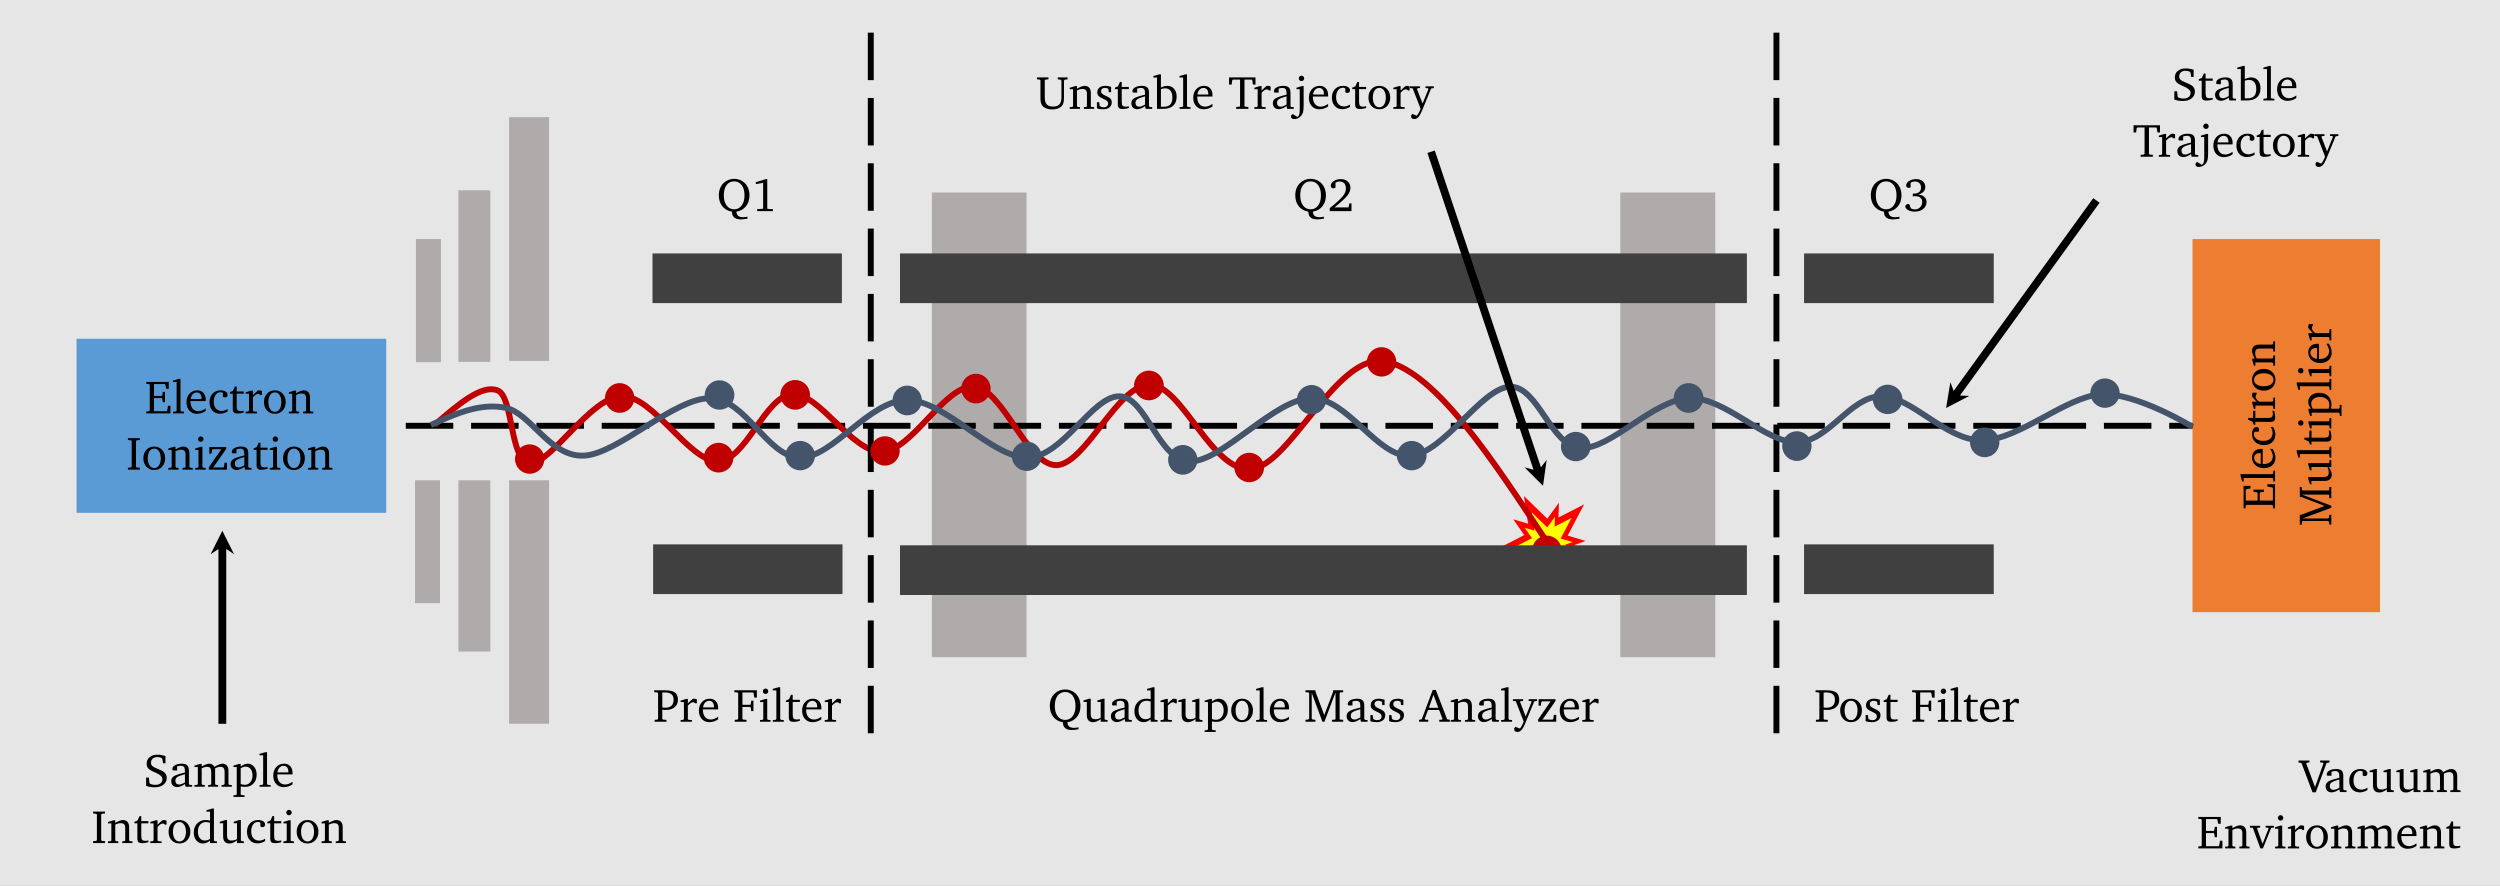 <?xml version="1.0" encoding="UTF-8"?>
<svg xmlns="http://www.w3.org/2000/svg" xmlns:xlink="http://www.w3.org/1999/xlink" width="960pt" height="340.08pt" viewBox="0 0 960 340.08">
<rect x="0" y="0" width="960" height="340.08" fill="#333333" stroke="none"/>
<defs>
<g>
<g id="glyph-0-0">
<path d="M 0.594 0 L 0.594 -0.734 L 1.625 -0.828 L 1.922 -1.078 L 1.922 -11 L 1.625 -11.25 L 0.594 -11.359 L 0.594 -12.078 L 9.219 -12.078 L 9.219 -9.453 L 8.203 -9.453 L 7.953 -10.984 L 7.703 -11.25 L 3.547 -11.25 L 3.547 -6.703 L 6.5 -6.703 L 6.75 -6.953 L 6.922 -8.266 L 7.781 -8.266 L 7.781 -4.297 L 6.922 -4.297 L 6.75 -5.594 L 6.5 -5.875 L 3.547 -5.875 L 3.547 -0.828 L 8.375 -0.828 L 8.625 -1.109 L 8.938 -2.938 L 9.859 -2.938 L 9.859 0 Z M 0.594 0 "/>
</g>
<g id="glyph-0-1">
<path d="M 0.5 0 L 0.5 -0.656 L 1.562 -0.734 L 1.875 -1.031 L 1.875 -12.047 L 0.484 -12.047 L 0.484 -12.609 L 2.688 -13.25 L 3.359 -13.25 L 3.359 -1.031 L 3.688 -0.734 L 4.719 -0.656 L 4.719 0 Z M 0.5 0 "/>
</g>
<g id="glyph-0-2">
<path d="M 6.453 -5.5 L 6.453 -5.781 C 6.453 -6.5 6.289 -7.051 5.969 -7.438 C 5.656 -7.832 5.195 -8.031 4.594 -8.031 C 3.988 -8.031 3.469 -7.789 3.031 -7.312 C 2.594 -6.832 2.348 -6.227 2.297 -5.5 Z M 8.062 -1.906 L 8.062 -0.922 C 7.531 -0.566 6.977 -0.297 6.406 -0.109 C 5.832 0.066 5.254 0.156 4.672 0.156 C 3.484 0.156 2.52 -0.25 1.781 -1.062 C 1.039 -1.883 0.672 -2.953 0.672 -4.266 C 0.672 -5.609 1.055 -6.707 1.828 -7.562 C 2.609 -8.414 3.609 -8.844 4.828 -8.844 C 5.816 -8.844 6.602 -8.523 7.188 -7.891 C 7.77 -7.254 8.062 -6.391 8.062 -5.297 C 8.062 -5.148 8.062 -5.035 8.062 -4.953 C 8.062 -4.879 8.055 -4.805 8.047 -4.734 L 2.219 -4.734 L 2.219 -4.531 C 2.219 -3.406 2.488 -2.508 3.031 -1.844 C 3.57 -1.188 4.305 -0.859 5.234 -0.859 C 5.66 -0.859 6.102 -0.941 6.562 -1.109 C 7.031 -1.285 7.531 -1.551 8.062 -1.906 Z M 8.062 -1.906 "/>
</g>
<g id="glyph-0-3">
<path d="M 7.641 -0.75 C 7.141 -0.457 6.645 -0.238 6.156 -0.094 C 5.676 0.051 5.195 0.125 4.719 0.125 C 3.5 0.125 2.52 -0.281 1.781 -1.094 C 1.039 -1.914 0.672 -3 0.672 -4.344 C 0.672 -5.676 1.062 -6.758 1.844 -7.594 C 2.633 -8.426 3.664 -8.844 4.938 -8.844 C 5.77 -8.844 6.426 -8.68 6.906 -8.359 C 7.383 -8.047 7.625 -7.617 7.625 -7.078 C 7.625 -6.785 7.531 -6.551 7.344 -6.375 C 7.164 -6.207 6.926 -6.125 6.625 -6.125 C 6.488 -6.125 6.352 -6.145 6.219 -6.188 C 6.082 -6.238 5.945 -6.305 5.812 -6.391 L 5.812 -7.859 C 5.676 -7.941 5.535 -8.004 5.391 -8.047 C 5.242 -8.098 5.098 -8.125 4.953 -8.125 C 4.148 -8.125 3.504 -7.789 3.016 -7.125 C 2.535 -6.457 2.297 -5.57 2.297 -4.469 C 2.297 -3.375 2.57 -2.508 3.125 -1.875 C 3.676 -1.25 4.422 -0.938 5.359 -0.938 C 5.754 -0.938 6.141 -1 6.516 -1.125 C 6.891 -1.25 7.266 -1.441 7.641 -1.703 Z M 7.641 -0.75 "/>
</g>
<g id="glyph-0-4">
<path d="M 1.578 -7.578 L 0.453 -7.578 L 0.453 -8.141 L 1.641 -8.656 L 2.406 -10.344 L 3.078 -10.344 L 3.078 -8.422 L 5.812 -8.422 L 5.812 -7.578 L 3.078 -7.578 L 3.078 -2.828 C 3.078 -2.047 3.188 -1.52 3.406 -1.25 C 3.625 -0.988 4.016 -0.859 4.578 -0.859 C 4.766 -0.859 4.961 -0.867 5.172 -0.891 C 5.379 -0.922 5.594 -0.961 5.812 -1.016 L 5.812 -0.344 C 5.406 -0.219 5.004 -0.117 4.609 -0.047 C 4.211 0.012 3.828 0.047 3.453 0.047 C 2.766 0.047 2.281 -0.082 2 -0.344 C 1.719 -0.602 1.578 -1.078 1.578 -1.766 Z M 1.578 -7.578 "/>
</g>
<g id="glyph-0-5">
<path d="M 0.531 0 L 0.531 -0.656 L 1.5 -0.734 L 1.797 -1.031 L 1.797 -7.547 L 0.531 -7.547 L 0.531 -8.109 L 2.625 -8.75 L 3.312 -8.75 L 3.312 -7.062 C 3.602 -7.352 3.91 -7.645 4.234 -7.938 C 4.555 -8.227 4.891 -8.516 5.234 -8.797 C 5.285 -8.816 5.344 -8.828 5.406 -8.828 C 5.469 -8.836 5.562 -8.844 5.688 -8.844 C 5.863 -8.844 6.039 -8.82 6.219 -8.781 C 6.395 -8.75 6.578 -8.691 6.766 -8.609 L 6.766 -7.062 L 6.203 -7.062 C 6.078 -7.195 5.938 -7.301 5.781 -7.375 C 5.633 -7.445 5.469 -7.484 5.281 -7.484 C 4.988 -7.484 4.68 -7.375 4.359 -7.156 C 4.047 -6.945 3.695 -6.617 3.312 -6.172 L 3.312 -1.031 L 3.625 -0.734 L 4.875 -0.656 L 4.875 0 Z M 0.531 0 "/>
</g>
<g id="glyph-0-6">
<path d="M 4.844 -8.062 C 4.094 -8.062 3.488 -7.723 3.031 -7.047 C 2.582 -6.367 2.359 -5.469 2.359 -4.344 C 2.359 -3.207 2.586 -2.301 3.047 -1.625 C 3.504 -0.945 4.102 -0.609 4.844 -0.609 C 5.602 -0.609 6.207 -0.945 6.656 -1.625 C 7.113 -2.301 7.344 -3.207 7.344 -4.344 C 7.344 -5.469 7.113 -6.367 6.656 -7.047 C 6.195 -7.723 5.594 -8.062 4.844 -8.062 Z M 4.844 -8.844 C 6.07 -8.844 7.078 -8.422 7.859 -7.578 C 8.641 -6.734 9.031 -5.656 9.031 -4.344 C 9.031 -3.02 8.633 -1.938 7.844 -1.094 C 7.062 -0.258 6.062 0.156 4.844 0.156 C 3.625 0.156 2.625 -0.258 1.844 -1.094 C 1.062 -1.938 0.672 -3.02 0.672 -4.344 C 0.672 -5.664 1.055 -6.742 1.828 -7.578 C 2.609 -8.422 3.613 -8.844 4.844 -8.844 Z M 4.844 -8.844 "/>
</g>
<g id="glyph-0-7">
<path d="M 0.531 0 L 0.531 -0.656 L 1.516 -0.734 L 1.812 -1.031 L 1.812 -7.547 L 0.531 -7.547 L 0.531 -8.109 L 2.625 -8.75 L 3.312 -8.75 L 3.312 -7.766 C 4.031 -8.16 4.609 -8.438 5.047 -8.594 C 5.492 -8.758 5.883 -8.844 6.219 -8.844 C 7 -8.844 7.598 -8.609 8.016 -8.141 C 8.43 -7.672 8.641 -6.988 8.641 -6.094 L 8.641 -1.031 L 8.953 -0.734 L 9.922 -0.656 L 9.922 0 L 5.984 0 L 5.984 -0.656 L 6.844 -0.734 L 7.141 -1.031 L 7.141 -5.797 C 7.141 -6.461 7 -6.938 6.719 -7.219 C 6.445 -7.5 5.984 -7.641 5.328 -7.641 C 5.035 -7.641 4.723 -7.594 4.391 -7.5 C 4.055 -7.406 3.695 -7.258 3.312 -7.062 L 3.312 -1.031 L 3.625 -0.734 L 4.484 -0.656 L 4.484 0 Z M 0.531 0 "/>
</g>
<g id="glyph-0-8">
</g>
<g id="glyph-0-9">
<path d="M 0.641 0 L 0.641 -0.734 L 1.781 -0.828 L 2.094 -1.078 L 2.094 -11 L 1.781 -11.25 L 0.641 -11.359 L 0.641 -12.078 L 5.203 -12.078 L 5.203 -11.359 L 4.047 -11.25 L 3.75 -11 L 3.75 -1.078 L 4.047 -0.828 L 5.203 -0.734 L 5.203 0 Z M 0.641 0 "/>
</g>
<g id="glyph-0-10">
<path d="M 6.891 -1.594 L 6.891 -7.781 C 6.566 -7.875 6.27 -7.941 6 -7.984 C 5.738 -8.035 5.508 -8.062 5.312 -8.062 C 4.383 -8.062 3.641 -7.723 3.078 -7.047 C 2.516 -6.367 2.234 -5.473 2.234 -4.359 C 2.234 -3.316 2.477 -2.488 2.969 -1.875 C 3.457 -1.27 4.113 -0.969 4.938 -0.969 C 5.25 -0.969 5.566 -1.02 5.891 -1.125 C 6.211 -1.227 6.547 -1.383 6.891 -1.594 Z M 6.891 -12.047 L 5.516 -12.047 L 5.516 -12.609 L 7.703 -13.25 L 8.391 -13.25 L 8.391 -1.031 L 8.688 -0.734 L 9.547 -0.656 L 9.547 0 L 6.891 0 L 6.891 -0.938 C 6.422 -0.562 5.961 -0.285 5.516 -0.109 C 5.078 0.066 4.613 0.156 4.125 0.156 C 3.113 0.156 2.281 -0.234 1.625 -1.016 C 0.977 -1.805 0.656 -2.816 0.656 -4.047 C 0.656 -5.484 1.082 -6.645 1.938 -7.531 C 2.789 -8.414 3.91 -8.859 5.297 -8.859 C 5.535 -8.859 5.785 -8.836 6.047 -8.797 C 6.316 -8.766 6.598 -8.719 6.891 -8.656 Z M 6.891 -12.047 "/>
</g>
<g id="glyph-0-11">
<path d="M 2.562 -8.844 L 3.25 -8.844 L 3.25 -2.891 C 3.25 -2.234 3.391 -1.75 3.672 -1.438 C 3.953 -1.125 4.391 -0.969 4.984 -0.969 C 5.316 -0.969 5.656 -1.008 6 -1.094 C 6.344 -1.188 6.703 -1.328 7.078 -1.516 L 7.078 -7.609 L 5.797 -7.609 L 5.797 -8.172 L 7.891 -8.844 L 8.562 -8.844 L 8.562 -1.031 L 8.891 -0.734 L 9.734 -0.656 L 9.734 0 L 7.078 0 L 7.078 -1.016 C 6.516 -0.609 5.992 -0.305 5.516 -0.109 C 5.035 0.074 4.582 0.172 4.156 0.172 C 3.375 0.172 2.773 -0.062 2.359 -0.531 C 1.953 -1 1.75 -1.68 1.75 -2.578 L 1.75 -7.609 L 0.469 -7.609 L 0.469 -8.172 Z M 2.562 -8.844 "/>
</g>
<g id="glyph-0-12">
<path d="M 2.703 -8.75 L 3.406 -8.75 L 3.406 -1.031 L 3.703 -0.734 L 4.672 -0.656 L 4.672 0 L 0.641 0 L 0.641 -0.656 L 1.578 -0.734 L 1.891 -1.031 L 1.891 -7.547 L 0.641 -7.547 L 0.641 -8.109 Z M 2.766 -12.75 C 3.055 -12.75 3.301 -12.645 3.5 -12.438 C 3.707 -12.227 3.812 -11.984 3.812 -11.703 C 3.812 -11.41 3.707 -11.164 3.5 -10.969 C 3.301 -10.77 3.055 -10.672 2.766 -10.672 C 2.484 -10.672 2.238 -10.77 2.031 -10.969 C 1.832 -11.164 1.734 -11.41 1.734 -11.703 C 1.734 -11.992 1.832 -12.238 2.031 -12.438 C 2.238 -12.645 2.484 -12.75 2.766 -12.75 Z M 2.766 -12.75 "/>
</g>
<g id="glyph-0-13">
<path d="M 6.594 -0.703 C 7.801 -0.703 8.766 -1.188 9.484 -2.156 C 10.203 -3.125 10.562 -4.426 10.562 -6.062 C 10.562 -7.707 10.203 -9.008 9.484 -9.969 C 8.766 -10.938 7.801 -11.422 6.594 -11.422 C 5.363 -11.422 4.391 -10.941 3.672 -9.984 C 2.961 -9.023 2.609 -7.719 2.609 -6.062 C 2.609 -4.426 2.969 -3.125 3.688 -2.156 C 4.414 -1.188 5.383 -0.703 6.594 -0.703 Z M 7.453 0.203 C 7.484 0.922 7.707 1.457 8.125 1.812 C 8.551 2.164 9.18 2.344 10.016 2.344 C 10.285 2.344 10.555 2.32 10.828 2.281 C 11.109 2.25 11.398 2.203 11.703 2.141 L 11.703 2.891 C 11.242 2.984 10.801 3.051 10.375 3.094 C 9.945 3.145 9.539 3.172 9.156 3.172 C 8.008 3.172 7.148 2.926 6.578 2.438 C 6.016 1.945 5.734 1.203 5.734 0.203 C 4.191 -0.035 2.969 -0.719 2.062 -1.844 C 1.156 -2.969 0.703 -4.375 0.703 -6.062 C 0.703 -7.051 0.859 -7.945 1.172 -8.75 C 1.492 -9.551 1.969 -10.25 2.594 -10.844 C 3.133 -11.352 3.742 -11.738 4.422 -12 C 5.098 -12.27 5.82 -12.406 6.594 -12.406 C 7.363 -12.406 8.086 -12.27 8.766 -12 C 9.453 -11.738 10.062 -11.352 10.594 -10.844 C 11.207 -10.25 11.672 -9.547 11.984 -8.734 C 12.305 -7.93 12.469 -7.039 12.469 -6.062 C 12.469 -4.383 12.02 -2.984 11.125 -1.859 C 10.227 -0.742 9.004 -0.055 7.453 0.203 Z M 7.453 0.203 "/>
</g>
<g id="glyph-0-14">
<path d="M 5.594 -12.297 L 6.094 -12.297 L 6.094 -1.109 L 6.312 -0.844 L 8.266 -0.75 L 8.266 0 L 2.234 0 L 2.234 -0.781 L 4.297 -0.875 L 4.516 -1.188 L 4.516 -10.875 L 1.703 -10.375 L 1.703 -11.125 Z M 5.594 -12.297 "/>
</g>
<g id="glyph-0-15">
<path d="M 2.547 -1.422 L 7.953 -1.422 L 8.281 -2.953 L 9.094 -2.953 L 9.094 0 L 0.75 0 L 0.75 -1.141 C 3.375 -3.266 5.062 -4.816 5.812 -5.797 C 6.57 -6.773 6.953 -7.727 6.953 -8.656 C 6.953 -9.508 6.738 -10.176 6.312 -10.656 C 5.883 -11.133 5.297 -11.375 4.547 -11.375 C 4.266 -11.375 3.992 -11.336 3.734 -11.266 C 3.473 -11.191 3.211 -11.082 2.953 -10.938 L 2.953 -9.016 C 2.828 -8.93 2.695 -8.863 2.562 -8.812 C 2.426 -8.77 2.285 -8.75 2.141 -8.75 C 1.828 -8.75 1.582 -8.836 1.406 -9.016 C 1.227 -9.203 1.141 -9.445 1.141 -9.75 C 1.141 -10.426 1.508 -11.02 2.25 -11.531 C 3 -12.039 3.898 -12.297 4.953 -12.297 C 6.086 -12.297 6.992 -11.984 7.672 -11.359 C 8.348 -10.742 8.688 -9.922 8.688 -8.891 C 8.688 -7.941 8.273 -6.945 7.453 -5.906 C 6.629 -4.875 4.992 -3.379 2.547 -1.422 Z M 2.547 -1.422 "/>
</g>
<g id="glyph-0-16">
<path d="M 5.703 -6.359 C 6.691 -6.285 7.461 -5.988 8.016 -5.469 C 8.578 -4.957 8.859 -4.285 8.859 -3.453 C 8.859 -2.398 8.43 -1.523 7.578 -0.828 C 6.723 -0.141 5.629 0.203 4.297 0.203 C 3.316 0.203 2.477 0 1.781 -0.406 C 1.082 -0.812 0.734 -1.27 0.734 -1.781 C 0.734 -2.039 0.828 -2.258 1.016 -2.438 C 1.211 -2.613 1.457 -2.703 1.75 -2.703 C 1.852 -2.703 1.945 -2.691 2.031 -2.672 C 2.113 -2.66 2.195 -2.641 2.281 -2.609 L 2.844 -1.078 C 3.082 -0.93 3.328 -0.82 3.578 -0.75 C 3.836 -0.688 4.102 -0.656 4.375 -0.656 C 5.188 -0.656 5.859 -0.926 6.391 -1.469 C 6.93 -2.008 7.203 -2.68 7.203 -3.484 C 7.203 -4.211 6.969 -4.77 6.5 -5.156 C 6.039 -5.539 5.383 -5.734 4.531 -5.734 C 4.375 -5.734 4.211 -5.727 4.047 -5.719 C 3.891 -5.707 3.738 -5.691 3.594 -5.672 L 3.594 -6.734 C 3.625 -6.734 3.68 -6.727 3.766 -6.719 C 3.848 -6.719 3.914 -6.719 3.969 -6.719 C 4.852 -6.719 5.535 -6.914 6.016 -7.312 C 6.504 -7.719 6.75 -8.289 6.75 -9.031 C 6.75 -9.738 6.539 -10.305 6.125 -10.734 C 5.707 -11.16 5.156 -11.375 4.469 -11.375 C 4.145 -11.375 3.844 -11.332 3.562 -11.25 C 3.281 -11.164 3.008 -11.035 2.75 -10.859 L 2.75 -9.156 C 2.645 -9.082 2.531 -9.023 2.406 -8.984 C 2.289 -8.953 2.16 -8.938 2.016 -8.938 C 1.723 -8.938 1.488 -9.023 1.312 -9.203 C 1.133 -9.379 1.047 -9.609 1.047 -9.891 C 1.047 -10.535 1.414 -11.098 2.156 -11.578 C 2.895 -12.055 3.789 -12.297 4.844 -12.297 C 5.914 -12.297 6.773 -12.02 7.422 -11.469 C 8.066 -10.914 8.391 -10.18 8.391 -9.266 C 8.391 -8.566 8.16 -7.969 7.703 -7.469 C 7.242 -6.977 6.578 -6.609 5.703 -6.359 Z M 5.703 -6.359 "/>
</g>
<g id="glyph-0-17">
<path d="M -0.094 -8.656 L 3.812 -8.656 L 3.812 -7.984 L 2.859 -7.922 L 2.641 -7.625 L 4.75 -1.75 L 7.062 -7.625 L 6.906 -7.922 L 5.938 -7.984 L 5.938 -8.656 L 9.125 -8.656 L 9.125 -7.984 L 8.062 -7.844 L 4.906 0 L 3.906 0 L 1.016 -7.891 L -0.094 -7.984 Z M -0.094 -8.656 "/>
</g>
<g id="glyph-0-18">
<path d="M 8.172 -7.625 C 8.867 -8.039 9.469 -8.348 9.969 -8.547 C 10.477 -8.742 10.91 -8.844 11.266 -8.844 C 11.992 -8.844 12.562 -8.602 12.969 -8.125 C 13.375 -7.656 13.578 -7 13.578 -6.156 L 13.578 -1.031 L 13.891 -0.734 L 14.859 -0.656 L 14.859 0 L 10.922 0 L 10.922 -0.656 L 11.766 -0.734 L 12.094 -1.031 L 12.094 -5.797 C 12.094 -6.43 11.957 -6.895 11.688 -7.188 C 11.426 -7.488 11.023 -7.641 10.484 -7.641 C 10.203 -7.641 9.891 -7.594 9.547 -7.5 C 9.211 -7.406 8.848 -7.258 8.453 -7.062 L 8.453 -1.031 L 8.766 -0.734 L 9.609 -0.656 L 9.609 0 L 5.781 0 L 5.781 -0.656 L 6.641 -0.734 L 6.953 -1.031 L 6.953 -5.797 C 6.953 -6.422 6.82 -6.883 6.562 -7.188 C 6.301 -7.488 5.898 -7.641 5.359 -7.641 C 5.066 -7.641 4.75 -7.594 4.406 -7.5 C 4.07 -7.406 3.707 -7.258 3.312 -7.062 L 3.312 -1.031 L 3.625 -0.734 L 4.484 -0.656 L 4.484 0 L 0.531 0 L 0.531 -0.656 L 1.516 -0.734 L 1.812 -1.031 L 1.812 -7.547 L 0.531 -7.547 L 0.531 -8.109 L 2.625 -8.75 L 3.312 -8.75 L 3.312 -7.766 C 3.938 -8.129 4.484 -8.398 4.953 -8.578 C 5.422 -8.754 5.836 -8.844 6.203 -8.844 C 6.641 -8.844 7.023 -8.738 7.359 -8.531 C 7.691 -8.332 7.961 -8.031 8.172 -7.625 Z M 8.172 -7.625 "/>
</g>
<g id="glyph-0-19">
<path d="M 3.547 -5.5 C 3.867 -5.457 4.117 -5.426 4.297 -5.406 C 4.484 -5.395 4.629 -5.391 4.734 -5.391 C 5.766 -5.391 6.547 -5.648 7.078 -6.172 C 7.617 -6.703 7.891 -7.461 7.891 -8.453 C 7.891 -9.398 7.609 -10.102 7.047 -10.562 C 6.492 -11.02 5.641 -11.25 4.484 -11.25 C 4.234 -11.25 4.039 -11.242 3.906 -11.234 C 3.781 -11.234 3.66 -11.227 3.547 -11.219 Z M 0.594 0 L 0.594 -0.734 L 1.625 -0.828 L 1.922 -1.078 L 1.922 -11 L 1.625 -11.25 L 0.453 -11.359 L 0.453 -12.078 L 4.547 -12.078 C 6.359 -12.078 7.645 -11.789 8.406 -11.219 C 9.164 -10.656 9.547 -9.719 9.547 -8.406 C 9.547 -7.227 9.125 -6.285 8.281 -5.578 C 7.445 -4.879 6.316 -4.531 4.891 -4.531 C 4.742 -4.531 4.566 -4.535 4.359 -4.547 C 4.148 -4.566 3.879 -4.594 3.547 -4.625 L 3.547 -1.078 L 3.844 -0.828 L 5.141 -0.734 L 5.141 0 Z M 0.594 0 "/>
</g>
<g id="glyph-0-20">
<path d="M 0.594 0 L 0.594 -0.734 L 1.625 -0.828 L 1.922 -1.078 L 1.922 -11 L 1.625 -11.25 L 0.453 -11.359 L 0.453 -12.078 L 9.094 -12.078 L 9.094 -9.266 L 8.109 -9.266 L 7.828 -10.984 L 7.594 -11.25 L 3.547 -11.25 L 3.547 -6.516 L 6.5 -6.516 L 6.75 -6.766 L 6.922 -8.094 L 7.781 -8.094 L 7.781 -4.109 L 6.922 -4.109 L 6.75 -5.422 L 6.5 -5.688 L 3.547 -5.688 L 3.547 -1.078 L 3.844 -0.828 L 5.141 -0.734 L 5.141 0 Z M 0.594 0 "/>
</g>
<g id="glyph-0-21">
<path d="M 6.016 -1.656 L 6.016 -4.828 C 4.504 -4.41 3.516 -4.031 3.047 -3.688 C 2.578 -3.344 2.344 -2.891 2.344 -2.328 C 2.344 -1.867 2.473 -1.504 2.734 -1.234 C 2.992 -0.973 3.344 -0.844 3.781 -0.844 C 4.062 -0.844 4.383 -0.91 4.75 -1.047 C 5.113 -1.18 5.535 -1.383 6.016 -1.656 Z M 6.016 -1.047 C 5.43 -0.648 4.895 -0.352 4.406 -0.156 C 3.926 0.027 3.477 0.125 3.062 0.125 C 2.363 0.125 1.801 -0.082 1.375 -0.5 C 0.957 -0.926 0.75 -1.488 0.75 -2.188 C 0.75 -2.945 1.062 -3.547 1.688 -3.984 C 2.32 -4.43 3.766 -4.922 6.016 -5.453 L 6.016 -6.031 C 6.016 -6.781 5.891 -7.301 5.641 -7.594 C 5.398 -7.895 4.973 -8.047 4.359 -8.047 C 4.129 -8.047 3.898 -8.02 3.672 -7.969 C 3.453 -7.926 3.223 -7.859 2.984 -7.766 L 2.984 -6.25 L 1.75 -6.25 C 1.531 -6.25 1.379 -6.285 1.297 -6.359 C 1.223 -6.441 1.188 -6.586 1.188 -6.797 C 1.188 -7.391 1.523 -7.879 2.203 -8.266 C 2.879 -8.648 3.754 -8.844 4.828 -8.844 C 5.766 -8.844 6.445 -8.633 6.875 -8.219 C 7.312 -7.812 7.531 -7.156 7.531 -6.25 L 7.531 -1.031 L 7.828 -0.734 L 8.781 -0.656 L 8.781 0 L 6.25 0 Z M 6.016 -1.047 "/>
</g>
<g id="glyph-0-22">
<path d="M 3.188 -1.047 C 3.477 -0.941 3.75 -0.863 4 -0.812 C 4.258 -0.77 4.5 -0.75 4.719 -0.75 C 5.613 -0.75 6.332 -1.082 6.875 -1.75 C 7.426 -2.414 7.703 -3.297 7.703 -4.391 C 7.703 -5.41 7.461 -6.219 6.984 -6.812 C 6.516 -7.406 5.879 -7.703 5.078 -7.703 C 4.797 -7.703 4.5 -7.648 4.188 -7.547 C 3.883 -7.453 3.551 -7.301 3.188 -7.094 Z M 0.406 3.922 L 0.406 3.281 L 1.391 3.188 L 1.672 2.906 L 1.672 -7.547 L 0.406 -7.547 L 0.406 -8.109 L 2.5 -8.75 L 3.188 -8.75 L 3.188 -7.766 C 3.676 -8.129 4.133 -8.398 4.562 -8.578 C 5 -8.754 5.426 -8.844 5.844 -8.844 C 6.844 -8.844 7.664 -8.445 8.312 -7.656 C 8.969 -6.875 9.297 -5.863 9.297 -4.625 C 9.297 -3.207 8.891 -2.07 8.078 -1.219 C 7.266 -0.375 6.191 0.047 4.859 0.047 C 4.629 0.047 4.375 0.031 4.094 0 C 3.82 -0.02 3.52 -0.055 3.188 -0.109 L 3.188 2.906 L 3.484 3.188 L 4.641 3.281 L 4.641 3.922 Z M 0.406 3.922 "/>
</g>
<g id="glyph-0-23">
<path d="M 0.547 0 L 0.547 -0.734 L 1.641 -0.875 L 1.953 -1.219 L 1.953 -11 L 1.734 -11.25 L 0.531 -11.359 L 0.531 -12.078 L 4.359 -12.078 L 4.359 -11.594 L 7.75 -2.562 L 11.156 -11.516 L 11.156 -12.078 L 15.016 -12.078 L 15.016 -11.359 L 13.875 -11.25 L 13.656 -11 L 13.656 -1.078 L 13.875 -0.828 L 15.016 -0.734 L 15.016 0 L 10.719 0 L 10.719 -0.734 L 11.906 -0.828 L 12.078 -1.078 L 12.078 -11.234 L 7.812 0 L 7.047 0 L 2.938 -11.047 L 2.938 -1.219 L 3.266 -0.875 L 4.359 -0.734 L 4.359 0 Z M 0.547 0 "/>
</g>
<g id="glyph-0-24">
<path d="M 6.203 -8.453 L 6.203 -6.406 L 5.312 -6.406 L 5.172 -7.688 C 4.93 -7.812 4.703 -7.906 4.484 -7.969 C 4.266 -8.031 4.047 -8.062 3.828 -8.062 C 3.359 -8.062 2.992 -7.945 2.734 -7.719 C 2.473 -7.5 2.344 -7.18 2.344 -6.766 C 2.344 -6.43 2.445 -6.145 2.656 -5.906 C 2.863 -5.676 3.27 -5.422 3.875 -5.141 C 3.969 -5.086 4.109 -5.02 4.297 -4.938 C 4.973 -4.625 5.469 -4.344 5.781 -4.094 C 6 -3.914 6.164 -3.691 6.281 -3.422 C 6.395 -3.16 6.453 -2.867 6.453 -2.547 C 6.453 -1.703 6.156 -1.039 5.562 -0.562 C 4.969 -0.082 4.145 0.156 3.094 0.156 C 2.656 0.156 2.238 0.125 1.844 0.062 C 1.445 0 1.082 -0.094 0.75 -0.219 L 0.75 -2.562 L 1.625 -2.562 L 1.844 -1.031 C 2.094 -0.883 2.344 -0.773 2.594 -0.703 C 2.852 -0.629 3.109 -0.594 3.359 -0.594 C 3.867 -0.594 4.273 -0.723 4.578 -0.984 C 4.891 -1.254 5.047 -1.609 5.047 -2.047 C 5.047 -2.41 4.941 -2.711 4.734 -2.953 C 4.523 -3.191 4.02 -3.488 3.219 -3.844 C 2.32 -4.25 1.707 -4.629 1.375 -4.984 C 1.051 -5.348 0.891 -5.789 0.891 -6.312 C 0.891 -7.125 1.164 -7.75 1.719 -8.188 C 2.281 -8.625 3.07 -8.844 4.094 -8.844 C 4.488 -8.844 4.859 -8.805 5.203 -8.734 C 5.555 -8.672 5.891 -8.578 6.203 -8.453 Z M 6.203 -8.453 "/>
</g>
<g id="glyph-0-25">
<path d="M 5.391 -10.344 L 3.625 -5.344 L 7.25 -5.344 Z M 5.109 -12.219 L 6.297 -12.219 L 10.625 -0.953 L 11.703 -0.734 L 11.703 0 L 7.609 0 L 7.609 -0.734 L 8.734 -0.828 L 8.859 -1.078 L 7.562 -4.516 L 3.312 -4.516 L 2.031 -1.078 L 2.219 -0.828 L 3.391 -0.734 L 3.391 0 L -0.141 0 L -0.141 -0.734 L 0.891 -0.953 Z M 5.109 -12.219 "/>
</g>
<g id="glyph-0-26">
<path d="M -0.016 -8.656 L 3.891 -8.656 L 3.891 -7.984 L 2.938 -7.922 L 2.719 -7.625 L 4.875 -2.031 L 7.125 -7.625 L 6.984 -7.922 L 6.016 -7.984 L 6.016 -8.656 L 9.219 -8.656 L 9.219 -7.984 L 8.172 -7.844 L 4.578 0.891 C 4.129 1.953 3.676 2.723 3.219 3.203 C 2.77 3.68 2.266 3.922 1.703 3.922 C 1.328 3.922 1.023 3.828 0.797 3.641 C 0.566 3.453 0.453 3.211 0.453 2.922 C 0.453 2.742 0.488 2.57 0.562 2.406 C 0.645 2.238 0.766 2.082 0.922 1.938 L 2.641 2.625 C 2.91 2.344 3.164 1.969 3.406 1.5 C 3.656 1.039 3.891 0.516 4.109 -0.078 L 1.078 -7.891 L -0.016 -7.984 Z M -0.016 -8.656 "/>
</g>
<g id="glyph-0-27">
<path d="M 0.812 0 L 0.812 -0.891 L 5.609 -7.828 L 2.281 -7.828 L 2.031 -7.547 L 1.844 -6.156 L 1 -6.156 L 1 -8.656 L 7.484 -8.656 L 7.484 -7.969 L 2.5 -0.828 L 6.375 -0.828 L 6.641 -1.109 L 6.844 -2.641 L 7.766 -2.641 L 7.766 0 Z M 0.812 0 "/>
</g>
<g id="glyph-0-28">
<path d="M 1.078 -0.359 L 1.078 -3.531 L 2.141 -3.531 L 2.359 -1.453 L 2.594 -1.156 C 2.852 -1.02 3.156 -0.914 3.5 -0.844 C 3.844 -0.77 4.211 -0.734 4.609 -0.734 C 5.441 -0.734 6.102 -0.926 6.594 -1.312 C 7.082 -1.707 7.328 -2.238 7.328 -2.906 C 7.328 -3.82 6.469 -4.645 4.75 -5.375 C 4.562 -5.457 4.414 -5.52 4.312 -5.562 C 3.082 -6.094 2.27 -6.586 1.875 -7.047 C 1.477 -7.516 1.281 -8.113 1.281 -8.844 C 1.281 -9.875 1.656 -10.707 2.406 -11.344 C 3.164 -11.977 4.176 -12.297 5.438 -12.297 C 5.938 -12.297 6.438 -12.254 6.938 -12.172 C 7.445 -12.086 7.969 -11.957 8.5 -11.781 L 8.5 -9 L 7.562 -9 L 7.281 -10.719 L 7.016 -11.016 C 6.797 -11.141 6.551 -11.234 6.281 -11.297 C 6.008 -11.359 5.711 -11.391 5.391 -11.391 C 4.641 -11.391 4.047 -11.191 3.609 -10.797 C 3.172 -10.41 2.953 -9.883 2.953 -9.219 C 2.953 -8.727 3.102 -8.32 3.406 -8 C 3.719 -7.688 4.406 -7.305 5.469 -6.859 C 5.57 -6.816 5.723 -6.758 5.922 -6.688 C 6.973 -6.27 7.727 -5.832 8.188 -5.375 C 8.457 -5.125 8.656 -4.828 8.781 -4.484 C 8.914 -4.148 8.984 -3.789 8.984 -3.406 C 8.984 -2.32 8.555 -1.445 7.703 -0.781 C 6.859 -0.113 5.734 0.219 4.328 0.219 C 3.703 0.219 3.109 0.164 2.547 0.062 C 1.992 -0.027 1.504 -0.172 1.078 -0.359 Z M 1.078 -0.359 "/>
</g>
<g id="glyph-0-29">
<path d="M 3.047 -0.828 C 3.234 -0.816 3.41 -0.812 3.578 -0.812 C 3.742 -0.812 3.895 -0.812 4.031 -0.812 C 5.207 -0.812 6.07 -1.098 6.625 -1.672 C 7.176 -2.254 7.453 -3.16 7.453 -4.391 C 7.453 -5.516 7.207 -6.379 6.719 -6.984 C 6.227 -7.586 5.531 -7.891 4.625 -7.891 C 4.414 -7.891 4.176 -7.863 3.906 -7.812 C 3.645 -7.77 3.359 -7.695 3.047 -7.594 Z M 2.359 -13.25 L 3.047 -13.25 L 3.047 -8.203 C 3.484 -8.422 3.906 -8.582 4.312 -8.688 C 4.727 -8.789 5.129 -8.844 5.516 -8.844 C 6.578 -8.844 7.438 -8.461 8.094 -7.703 C 8.75 -6.941 9.078 -5.953 9.078 -4.734 C 9.078 -3.18 8.633 -2.004 7.75 -1.203 C 6.863 -0.398 5.562 0 3.844 0 L 1.531 0 L 1.531 -12.047 L 0.141 -12.047 L 0.141 -12.609 Z M 2.359 -13.25 "/>
</g>
<g id="glyph-0-30">
<path d="M 0.297 -12.078 L 10.453 -12.078 L 10.453 -9.312 L 9.469 -9.312 L 9.219 -10.984 L 8.969 -11.25 L 6.219 -11.25 L 6.219 -1.078 L 6.516 -0.828 L 7.719 -0.734 L 7.719 0 L 3.031 0 L 3.031 -0.734 L 4.234 -0.828 L 4.531 -1.078 L 4.531 -11.25 L 1.781 -11.25 L 1.531 -10.984 L 1.281 -9.312 L 0.297 -9.312 Z M 0.297 -12.078 "/>
</g>
<g id="glyph-0-31">
<path d="M 1.578 -11.703 C 1.578 -11.992 1.676 -12.238 1.875 -12.438 C 2.082 -12.645 2.332 -12.75 2.625 -12.75 C 2.914 -12.75 3.16 -12.645 3.359 -12.438 C 3.566 -12.227 3.672 -11.984 3.672 -11.703 C 3.672 -11.41 3.566 -11.164 3.359 -10.969 C 3.16 -10.77 2.914 -10.672 2.625 -10.672 C 2.344 -10.672 2.098 -10.77 1.891 -10.969 C 1.68 -11.164 1.578 -11.41 1.578 -11.703 Z M 1.953 -7.547 L 0.688 -7.547 L 0.688 -8.109 L 2.766 -8.75 L 3.453 -8.75 L 3.453 -1.516 C 3.453 -0.191 3.375 0.742 3.219 1.297 C 3.062 1.859 2.797 2.344 2.422 2.75 C 2.078 3.133 1.68 3.426 1.234 3.625 C 0.797 3.82 0.332 3.922 -0.156 3.922 C -0.539 3.922 -0.844 3.832 -1.062 3.656 C -1.289 3.488 -1.406 3.254 -1.406 2.953 C -1.406 2.742 -1.348 2.555 -1.234 2.391 C -1.117 2.234 -0.953 2.109 -0.734 2.016 L 1.016 3.078 C 1.336 2.973 1.57 2.691 1.719 2.234 C 1.875 1.785 1.953 1.141 1.953 0.297 Z M 1.953 -7.547 "/>
</g>
<g id="glyph-0-32">
<path d="M 0.453 -12.078 L 4.859 -12.078 L 4.859 -11.359 L 3.75 -11.25 L 3.438 -11 L 3.438 -4.484 C 3.438 -3.223 3.688 -2.305 4.188 -1.734 C 4.695 -1.172 5.516 -0.891 6.641 -0.891 C 7.754 -0.891 8.566 -1.176 9.078 -1.75 C 9.586 -2.32 9.844 -3.234 9.844 -4.484 L 9.844 -10.875 L 9.5 -11.203 L 8.422 -11.359 L 8.422 -12.078 L 12.219 -12.078 L 12.219 -11.359 L 11.141 -11.203 L 10.812 -10.875 L 10.812 -4.328 C 10.812 -3.461 10.75 -2.801 10.625 -2.344 C 10.508 -1.883 10.312 -1.488 10.031 -1.156 C 9.676 -0.727 9.172 -0.391 8.516 -0.141 C 7.859 0.098 7.117 0.219 6.297 0.219 C 5.473 0.219 4.734 0.098 4.078 -0.141 C 3.43 -0.391 2.93 -0.727 2.578 -1.156 C 2.285 -1.5 2.078 -1.895 1.953 -2.344 C 1.836 -2.801 1.781 -3.461 1.781 -4.328 L 1.781 -11 L 1.484 -11.25 L 0.453 -11.359 Z M 0.453 -12.078 "/>
</g>
<g id="glyph-1-0">
<path d="M 0.641 0 L 0.641 -0.734 L 1.781 -0.828 L 2.094 -1.078 L 2.094 -11.016 L 1.781 -11.266 L 0.641 -11.375 L 0.641 -12.094 L 5.219 -12.094 L 5.219 -11.375 L 4.062 -11.266 L 3.75 -11.016 L 3.75 -1.078 L 4.062 -0.828 L 5.219 -0.734 L 5.219 0 Z M 0.641 0 "/>
</g>
<g id="glyph-1-1">
<path d="M 4.844 -8.078 C 4.094 -8.078 3.488 -7.738 3.031 -7.062 C 2.582 -6.383 2.359 -5.477 2.359 -4.344 C 2.359 -3.219 2.586 -2.312 3.047 -1.625 C 3.504 -0.945 4.102 -0.609 4.844 -0.609 C 5.602 -0.609 6.211 -0.945 6.672 -1.625 C 7.129 -2.301 7.359 -3.207 7.359 -4.344 C 7.359 -5.477 7.129 -6.383 6.672 -7.062 C 6.211 -7.738 5.602 -8.078 4.844 -8.078 Z M 4.844 -8.859 C 6.07 -8.859 7.078 -8.438 7.859 -7.594 C 8.648 -6.75 9.047 -5.664 9.047 -4.344 C 9.047 -3.031 8.648 -1.953 7.859 -1.109 C 7.078 -0.266 6.07 0.156 4.844 0.156 C 3.625 0.156 2.625 -0.258 1.844 -1.094 C 1.062 -1.938 0.672 -3.02 0.672 -4.344 C 0.672 -5.676 1.055 -6.758 1.828 -7.594 C 2.609 -8.438 3.613 -8.859 4.844 -8.859 Z M 4.844 -8.859 "/>
</g>
<g id="glyph-1-2">
<path d="M 0.531 0 L 0.531 -0.656 L 1.516 -0.734 L 1.828 -1.031 L 1.828 -7.547 L 0.531 -7.547 L 0.531 -8.125 L 2.625 -8.766 L 3.312 -8.766 L 3.312 -7.781 C 4.039 -8.176 4.625 -8.453 5.062 -8.609 C 5.5 -8.773 5.883 -8.859 6.219 -8.859 C 7.008 -8.859 7.613 -8.625 8.031 -8.156 C 8.445 -7.688 8.656 -7.004 8.656 -6.109 L 8.656 -1.031 L 8.969 -0.734 L 9.938 -0.656 L 9.938 0 L 5.984 0 L 5.984 -0.656 L 6.844 -0.734 L 7.156 -1.031 L 7.156 -5.797 C 7.156 -6.473 7.016 -6.953 6.734 -7.234 C 6.461 -7.516 5.992 -7.656 5.328 -7.656 C 5.047 -7.656 4.738 -7.609 4.406 -7.516 C 4.07 -7.422 3.707 -7.27 3.312 -7.062 L 3.312 -1.031 L 3.625 -0.734 L 4.484 -0.656 L 4.484 0 Z M 0.531 0 "/>
</g>
<g id="glyph-1-3">
<path d="M 2.703 -8.766 L 3.406 -8.766 L 3.406 -1.031 L 3.719 -0.734 L 4.688 -0.656 L 4.688 0 L 0.641 0 L 0.641 -0.656 L 1.578 -0.734 L 1.891 -1.031 L 1.891 -7.547 L 0.641 -7.547 L 0.641 -8.125 Z M 2.766 -12.766 C 3.066 -12.766 3.316 -12.66 3.516 -12.453 C 3.723 -12.254 3.828 -12.008 3.828 -11.719 C 3.828 -11.426 3.723 -11.18 3.516 -10.984 C 3.316 -10.785 3.066 -10.688 2.766 -10.688 C 2.484 -10.688 2.238 -10.785 2.031 -10.984 C 1.832 -11.18 1.734 -11.426 1.734 -11.719 C 1.734 -12.008 1.832 -12.254 2.031 -12.453 C 2.238 -12.66 2.484 -12.766 2.766 -12.766 Z M 2.766 -12.766 "/>
</g>
<g id="glyph-1-4">
<path d="M 0.812 0 L 0.812 -0.891 L 5.625 -7.844 L 2.297 -7.844 L 2.031 -7.547 L 1.844 -6.156 L 1 -6.156 L 1 -8.672 L 7.5 -8.672 L 7.5 -7.984 L 2.516 -0.828 L 6.391 -0.828 L 6.656 -1.125 L 6.844 -2.656 L 7.781 -2.656 L 7.781 0 Z M 0.812 0 "/>
</g>
<g id="glyph-1-5">
<path d="M 6.016 -1.656 L 6.016 -4.828 C 4.516 -4.41 3.523 -4.031 3.047 -3.688 C 2.578 -3.344 2.344 -2.891 2.344 -2.328 C 2.344 -1.867 2.473 -1.504 2.734 -1.234 C 2.992 -0.973 3.344 -0.844 3.781 -0.844 C 4.062 -0.844 4.383 -0.91 4.75 -1.047 C 5.125 -1.18 5.547 -1.383 6.016 -1.656 Z M 6.016 -1.047 C 5.441 -0.648 4.91 -0.352 4.422 -0.156 C 3.941 0.027 3.488 0.125 3.062 0.125 C 2.363 0.125 1.801 -0.082 1.375 -0.5 C 0.957 -0.926 0.75 -1.488 0.75 -2.188 C 0.75 -2.957 1.066 -3.562 1.703 -4 C 2.336 -4.438 3.773 -4.926 6.016 -5.469 L 6.016 -6.047 C 6.016 -6.797 5.891 -7.316 5.641 -7.609 C 5.398 -7.91 4.973 -8.062 4.359 -8.062 C 4.141 -8.062 3.914 -8.035 3.688 -7.984 C 3.469 -7.941 3.238 -7.875 3 -7.781 L 3 -6.266 L 1.75 -6.266 C 1.531 -6.266 1.379 -6.301 1.297 -6.375 C 1.223 -6.457 1.188 -6.602 1.188 -6.812 C 1.188 -7.395 1.523 -7.879 2.203 -8.266 C 2.879 -8.66 3.754 -8.859 4.828 -8.859 C 5.773 -8.859 6.461 -8.648 6.891 -8.234 C 7.316 -7.828 7.531 -7.172 7.531 -6.266 L 7.531 -1.031 L 7.844 -0.734 L 8.797 -0.656 L 8.797 0 L 6.266 0 Z M 6.016 -1.047 "/>
</g>
<g id="glyph-1-6">
<path d="M 1.578 -7.594 L 0.453 -7.594 L 0.453 -8.156 L 1.641 -8.672 L 2.406 -10.359 L 3.078 -10.359 L 3.078 -8.438 L 5.828 -8.438 L 5.828 -7.594 L 3.078 -7.594 L 3.078 -2.828 C 3.078 -2.047 3.188 -1.52 3.406 -1.25 C 3.625 -0.988 4.016 -0.859 4.578 -0.859 C 4.773 -0.859 4.977 -0.867 5.188 -0.891 C 5.395 -0.922 5.609 -0.961 5.828 -1.016 L 5.828 -0.344 C 5.422 -0.219 5.016 -0.117 4.609 -0.047 C 4.211 0.012 3.828 0.047 3.453 0.047 C 2.766 0.047 2.281 -0.082 2 -0.344 C 1.719 -0.602 1.578 -1.078 1.578 -1.766 Z M 1.578 -7.594 "/>
</g>
<g id="glyph-1-7">
<path d="M 1.078 -0.359 L 1.078 -3.531 L 2.141 -3.531 L 2.359 -1.469 L 2.594 -1.156 C 2.863 -1.02 3.164 -0.914 3.5 -0.844 C 3.844 -0.77 4.211 -0.734 4.609 -0.734 C 5.453 -0.734 6.117 -0.926 6.609 -1.312 C 7.098 -1.707 7.344 -2.238 7.344 -2.906 C 7.344 -3.82 6.477 -4.648 4.75 -5.391 C 4.562 -5.473 4.422 -5.535 4.328 -5.578 C 3.086 -6.109 2.27 -6.602 1.875 -7.062 C 1.477 -7.52 1.281 -8.117 1.281 -8.859 C 1.281 -9.891 1.66 -10.723 2.422 -11.359 C 3.18 -11.992 4.188 -12.312 5.438 -12.312 C 5.945 -12.312 6.453 -12.27 6.953 -12.188 C 7.461 -12.102 7.984 -11.977 8.516 -11.812 L 8.516 -9.016 L 7.578 -9.016 L 7.297 -10.734 L 7.031 -11.031 C 6.801 -11.156 6.551 -11.25 6.281 -11.312 C 6.008 -11.375 5.719 -11.406 5.406 -11.406 C 4.656 -11.406 4.055 -11.207 3.609 -10.812 C 3.172 -10.426 2.953 -9.898 2.953 -9.234 C 2.953 -8.742 3.102 -8.336 3.406 -8.016 C 3.719 -7.703 4.41 -7.32 5.484 -6.875 C 5.586 -6.832 5.738 -6.77 5.938 -6.688 C 6.988 -6.281 7.742 -5.848 8.203 -5.391 C 8.473 -5.129 8.672 -4.832 8.797 -4.5 C 8.93 -4.164 9 -3.801 9 -3.406 C 9 -2.32 8.57 -1.445 7.719 -0.781 C 6.863 -0.113 5.734 0.219 4.328 0.219 C 3.703 0.219 3.109 0.164 2.547 0.062 C 1.992 -0.027 1.504 -0.172 1.078 -0.359 Z M 1.078 -0.359 "/>
</g>
<g id="glyph-1-8">
<path d="M 8.188 -7.641 C 8.883 -8.055 9.488 -8.363 10 -8.562 C 10.508 -8.758 10.938 -8.859 11.281 -8.859 C 12.008 -8.859 12.578 -8.617 12.984 -8.141 C 13.391 -7.672 13.594 -7.008 13.594 -6.156 L 13.594 -1.031 L 13.922 -0.734 L 14.875 -0.656 L 14.875 0 L 10.938 0 L 10.938 -0.656 L 11.781 -0.734 L 12.109 -1.031 L 12.109 -5.797 C 12.109 -6.441 11.977 -6.91 11.719 -7.203 C 11.457 -7.504 11.051 -7.656 10.5 -7.656 C 10.219 -7.656 9.906 -7.609 9.562 -7.516 C 9.227 -7.422 8.863 -7.27 8.469 -7.062 L 8.469 -1.031 L 8.781 -0.734 L 9.625 -0.656 L 9.625 0 L 5.781 0 L 5.781 -0.656 L 6.656 -0.734 L 6.969 -1.031 L 6.969 -5.797 C 6.969 -6.43 6.836 -6.898 6.578 -7.203 C 6.316 -7.504 5.914 -7.656 5.375 -7.656 C 5.082 -7.656 4.766 -7.609 4.422 -7.516 C 4.086 -7.422 3.719 -7.27 3.312 -7.062 L 3.312 -1.031 L 3.625 -0.734 L 4.484 -0.656 L 4.484 0 L 0.531 0 L 0.531 -0.656 L 1.516 -0.734 L 1.828 -1.031 L 1.828 -7.547 L 0.531 -7.547 L 0.531 -8.125 L 2.625 -8.766 L 3.312 -8.766 L 3.312 -7.781 C 3.945 -8.145 4.492 -8.414 4.953 -8.594 C 5.422 -8.77 5.836 -8.859 6.203 -8.859 C 6.648 -8.859 7.039 -8.754 7.375 -8.547 C 7.707 -8.336 7.977 -8.035 8.188 -7.641 Z M 8.188 -7.641 "/>
</g>
<g id="glyph-1-9">
<path d="M 3.188 -1.047 C 3.477 -0.941 3.75 -0.863 4 -0.812 C 4.258 -0.77 4.504 -0.75 4.734 -0.75 C 5.617 -0.75 6.336 -1.082 6.891 -1.75 C 7.441 -2.414 7.719 -3.301 7.719 -4.406 C 7.719 -5.414 7.477 -6.219 7 -6.812 C 6.52 -7.414 5.883 -7.719 5.094 -7.719 C 4.801 -7.719 4.5 -7.664 4.188 -7.562 C 3.883 -7.469 3.551 -7.316 3.188 -7.109 Z M 0.406 3.922 L 0.406 3.281 L 1.391 3.188 L 1.672 2.906 L 1.672 -7.547 L 0.406 -7.547 L 0.406 -8.125 L 2.516 -8.766 L 3.188 -8.766 L 3.188 -7.781 C 3.676 -8.145 4.133 -8.414 4.562 -8.594 C 5 -8.77 5.426 -8.859 5.844 -8.859 C 6.852 -8.859 7.68 -8.461 8.328 -7.672 C 8.984 -6.891 9.312 -5.875 9.312 -4.625 C 9.312 -3.219 8.906 -2.086 8.094 -1.234 C 7.281 -0.379 6.207 0.047 4.875 0.047 C 4.645 0.047 4.391 0.031 4.109 0 C 3.836 -0.02 3.535 -0.055 3.203 -0.109 L 3.188 2.906 L 3.5 3.188 L 4.656 3.281 L 4.656 3.922 Z M 0.406 3.922 "/>
</g>
<g id="glyph-1-10">
<path d="M 0.5 0 L 0.5 -0.656 L 1.562 -0.734 L 1.875 -1.031 L 1.875 -12.062 L 0.484 -12.062 L 0.484 -12.625 L 2.688 -13.266 L 3.375 -13.266 L 3.375 -1.031 L 3.703 -0.734 L 4.734 -0.656 L 4.734 0 Z M 0.5 0 "/>
</g>
<g id="glyph-1-11">
<path d="M 6.469 -5.5 L 6.469 -5.781 C 6.469 -6.508 6.305 -7.066 5.984 -7.453 C 5.672 -7.836 5.207 -8.031 4.594 -8.031 C 4 -8.031 3.484 -7.789 3.047 -7.312 C 2.609 -6.844 2.363 -6.238 2.312 -5.5 Z M 8.078 -1.906 L 8.078 -0.922 C 7.547 -0.566 6.992 -0.297 6.422 -0.109 C 5.848 0.066 5.27 0.156 4.688 0.156 C 3.488 0.156 2.52 -0.25 1.781 -1.062 C 1.039 -1.883 0.672 -2.953 0.672 -4.266 C 0.672 -5.617 1.055 -6.723 1.828 -7.578 C 2.609 -8.43 3.609 -8.859 4.828 -8.859 C 5.828 -8.859 6.617 -8.539 7.203 -7.906 C 7.785 -7.27 8.078 -6.398 8.078 -5.297 C 8.078 -5.148 8.078 -5.035 8.078 -4.953 C 8.078 -4.879 8.07 -4.812 8.062 -4.75 L 2.219 -4.75 L 2.219 -4.547 C 2.219 -3.41 2.488 -2.508 3.031 -1.844 C 3.582 -1.188 4.32 -0.859 5.25 -0.859 C 5.676 -0.859 6.117 -0.941 6.578 -1.109 C 7.035 -1.285 7.535 -1.551 8.078 -1.906 Z M 8.078 -1.906 "/>
</g>
<g id="glyph-1-12">
</g>
<g id="glyph-1-13">
<path d="M -0.406 -12.094 L 3.781 -12.094 L 3.781 -11.375 L 2.734 -11.266 L 2.547 -11.016 L 5.938 -1.922 L 9.188 -11.016 L 9.016 -11.266 L 7.891 -11.375 L 7.891 -12.094 L 11.484 -12.094 L 11.484 -11.375 L 10.375 -11.156 L 6.219 0.094 L 4.969 0.094 L 0.734 -11.156 L -0.406 -11.375 Z M -0.406 -12.094 "/>
</g>
<g id="glyph-1-14">
<path d="M 7.656 -0.75 C 7.156 -0.457 6.66 -0.238 6.172 -0.094 C 5.68 0.051 5.203 0.125 4.734 0.125 C 3.504 0.125 2.52 -0.281 1.781 -1.094 C 1.039 -1.914 0.672 -3 0.672 -4.344 C 0.672 -5.676 1.062 -6.758 1.844 -7.594 C 2.633 -8.438 3.664 -8.859 4.938 -8.859 C 5.781 -8.859 6.441 -8.695 6.922 -8.375 C 7.398 -8.051 7.641 -7.625 7.641 -7.094 C 7.641 -6.801 7.547 -6.566 7.359 -6.391 C 7.18 -6.211 6.941 -6.125 6.641 -6.125 C 6.504 -6.125 6.367 -6.145 6.234 -6.188 C 6.098 -6.238 5.961 -6.312 5.828 -6.406 L 5.828 -7.875 C 5.68 -7.957 5.535 -8.02 5.391 -8.062 C 5.242 -8.113 5.098 -8.141 4.953 -8.141 C 4.16 -8.141 3.52 -7.805 3.031 -7.141 C 2.551 -6.473 2.312 -5.582 2.312 -4.469 C 2.312 -3.375 2.582 -2.508 3.125 -1.875 C 3.676 -1.25 4.426 -0.938 5.375 -0.938 C 5.758 -0.938 6.141 -1 6.516 -1.125 C 6.898 -1.25 7.281 -1.441 7.656 -1.703 Z M 7.656 -0.75 "/>
</g>
<g id="glyph-1-15">
<path d="M 2.562 -8.859 L 3.25 -8.859 L 3.25 -2.891 C 3.25 -2.234 3.391 -1.75 3.672 -1.438 C 3.953 -1.133 4.391 -0.984 4.984 -0.984 C 5.328 -0.984 5.672 -1.023 6.016 -1.109 C 6.359 -1.191 6.719 -1.328 7.094 -1.516 L 7.094 -7.625 L 5.797 -7.625 L 5.797 -8.188 L 7.891 -8.859 L 8.578 -8.859 L 8.578 -1.031 L 8.906 -0.734 L 9.75 -0.656 L 9.75 0 L 7.094 0 L 7.094 -1.016 C 6.531 -0.609 6.008 -0.305 5.531 -0.109 C 5.051 0.074 4.598 0.172 4.172 0.172 C 3.391 0.172 2.789 -0.062 2.375 -0.531 C 1.957 -1 1.75 -1.68 1.75 -2.578 L 1.75 -7.625 L 0.469 -7.625 L 0.469 -8.188 Z M 2.562 -8.859 "/>
</g>
<g id="glyph-2-0">
<path d="M 0 -0.594 L -0.734 -0.594 L -0.828 -1.625 L -1.078 -1.922 L -11 -1.922 L -11.25 -1.625 L -11.359 -0.594 L -12.078 -0.594 L -12.078 -9.219 L -9.453 -9.219 L -9.453 -8.203 L -10.984 -7.953 L -11.25 -7.703 L -11.25 -3.547 L -6.703 -3.547 L -6.703 -6.5 L -6.953 -6.75 L -8.266 -6.922 L -8.266 -7.781 L -4.297 -7.781 L -4.297 -6.922 L -5.594 -6.75 L -5.875 -6.5 L -5.875 -3.547 L -0.828 -3.547 L -0.828 -8.375 L -1.109 -8.625 L -2.938 -8.938 L -2.938 -9.859 L 0 -9.859 Z M 0 -0.594 "/>
</g>
<g id="glyph-2-1">
<path d="M 0 -0.5 L -0.656 -0.5 L -0.734 -1.562 L -1.031 -1.875 L -12.047 -1.875 L -12.047 -0.484 L -12.609 -0.484 L -13.25 -2.688 L -13.25 -3.359 L -1.031 -3.359 L -0.734 -3.688 L -0.656 -4.719 L 0 -4.719 Z M 0 -0.5 "/>
</g>
<g id="glyph-2-2">
<path d="M -5.5 -6.453 L -5.781 -6.453 C -6.5 -6.453 -7.051 -6.289 -7.438 -5.969 C -7.832 -5.656 -8.031 -5.195 -8.031 -4.594 C -8.031 -3.988 -7.789 -3.469 -7.312 -3.031 C -6.832 -2.594 -6.227 -2.348 -5.5 -2.297 Z M -1.906 -8.062 L -0.922 -8.062 C -0.566 -7.531 -0.297 -6.977 -0.109 -6.406 C 0.066 -5.832 0.156 -5.254 0.156 -4.672 C 0.156 -3.484 -0.25 -2.52 -1.062 -1.781 C -1.883 -1.039 -2.953 -0.672 -4.266 -0.672 C -5.609 -0.672 -6.707 -1.055 -7.562 -1.828 C -8.414 -2.609 -8.844 -3.609 -8.844 -4.828 C -8.844 -5.816 -8.523 -6.602 -7.891 -7.188 C -7.254 -7.77 -6.391 -8.062 -5.297 -8.062 C -5.148 -8.062 -5.035 -8.062 -4.953 -8.062 C -4.879 -8.062 -4.805 -8.055 -4.734 -8.047 L -4.734 -2.219 L -4.531 -2.219 C -3.406 -2.219 -2.508 -2.488 -1.844 -3.031 C -1.188 -3.57 -0.859 -4.305 -0.859 -5.234 C -0.859 -5.66 -0.941 -6.102 -1.109 -6.562 C -1.285 -7.031 -1.551 -7.531 -1.906 -8.062 Z M -1.906 -8.062 "/>
</g>
<g id="glyph-2-3">
<path d="M -0.75 -7.641 C -0.457 -7.141 -0.238 -6.645 -0.094 -6.156 C 0.051 -5.676 0.125 -5.195 0.125 -4.719 C 0.125 -3.5 -0.281 -2.52 -1.094 -1.781 C -1.914 -1.039 -3 -0.672 -4.344 -0.672 C -5.676 -0.672 -6.758 -1.062 -7.594 -1.844 C -8.426 -2.633 -8.844 -3.664 -8.844 -4.938 C -8.844 -5.77 -8.68 -6.426 -8.359 -6.906 C -8.047 -7.383 -7.617 -7.625 -7.078 -7.625 C -6.785 -7.625 -6.551 -7.531 -6.375 -7.344 C -6.207 -7.164 -6.125 -6.926 -6.125 -6.625 C -6.125 -6.488 -6.145 -6.352 -6.188 -6.219 C -6.238 -6.082 -6.305 -5.945 -6.391 -5.812 L -7.859 -5.812 C -7.941 -5.676 -8.004 -5.535 -8.047 -5.391 C -8.098 -5.242 -8.125 -5.098 -8.125 -4.953 C -8.125 -4.148 -7.789 -3.504 -7.125 -3.016 C -6.457 -2.535 -5.57 -2.297 -4.469 -2.297 C -3.375 -2.297 -2.508 -2.57 -1.875 -3.125 C -1.25 -3.676 -0.938 -4.422 -0.938 -5.359 C -0.938 -5.754 -1 -6.141 -1.125 -6.516 C -1.25 -6.891 -1.441 -7.266 -1.703 -7.641 Z M -0.75 -7.641 "/>
</g>
<g id="glyph-2-4">
<path d="M -7.578 -1.578 L -7.578 -0.453 L -8.141 -0.453 L -8.656 -1.641 L -10.344 -2.406 L -10.344 -3.078 L -8.422 -3.078 L -8.422 -5.812 L -7.578 -5.812 L -7.578 -3.078 L -2.828 -3.078 C -2.047 -3.078 -1.52 -3.188 -1.25 -3.406 C -0.988 -3.625 -0.859 -4.016 -0.859 -4.578 C -0.859 -4.766 -0.867 -4.961 -0.891 -5.172 C -0.922 -5.379 -0.961 -5.594 -1.016 -5.812 L -0.344 -5.812 C -0.219 -5.406 -0.117 -5.004 -0.047 -4.609 C 0.012 -4.211 0.047 -3.828 0.047 -3.453 C 0.047 -2.766 -0.082 -2.281 -0.344 -2 C -0.602 -1.719 -1.078 -1.578 -1.766 -1.578 Z M -7.578 -1.578 "/>
</g>
<g id="glyph-2-5">
<path d="M 0 -0.531 L -0.656 -0.531 L -0.734 -1.5 L -1.031 -1.797 L -7.547 -1.797 L -7.547 -0.531 L -8.109 -0.531 L -8.75 -2.625 L -8.75 -3.312 L -7.062 -3.312 C -7.352 -3.602 -7.645 -3.91 -7.938 -4.234 C -8.227 -4.555 -8.516 -4.891 -8.797 -5.234 C -8.816 -5.285 -8.828 -5.344 -8.828 -5.406 C -8.836 -5.469 -8.844 -5.562 -8.844 -5.688 C -8.844 -5.863 -8.82 -6.039 -8.781 -6.219 C -8.75 -6.395 -8.691 -6.578 -8.609 -6.766 L -7.062 -6.766 L -7.062 -6.203 C -7.195 -6.078 -7.301 -5.938 -7.375 -5.781 C -7.445 -5.633 -7.484 -5.469 -7.484 -5.281 C -7.484 -4.988 -7.375 -4.68 -7.156 -4.359 C -6.945 -4.047 -6.617 -3.695 -6.172 -3.312 L -1.031 -3.312 L -0.734 -3.625 L -0.656 -4.875 L 0 -4.875 Z M 0 -0.531 "/>
</g>
<g id="glyph-2-6">
<path d="M -8.062 -4.844 C -8.062 -4.094 -7.723 -3.488 -7.047 -3.031 C -6.367 -2.582 -5.469 -2.359 -4.344 -2.359 C -3.207 -2.359 -2.301 -2.586 -1.625 -3.047 C -0.945 -3.504 -0.609 -4.102 -0.609 -4.844 C -0.609 -5.602 -0.945 -6.207 -1.625 -6.656 C -2.301 -7.113 -3.207 -7.344 -4.344 -7.344 C -5.469 -7.344 -6.367 -7.113 -7.047 -6.656 C -7.723 -6.195 -8.062 -5.594 -8.062 -4.844 Z M -8.844 -4.844 C -8.844 -6.07 -8.422 -7.078 -7.578 -7.859 C -6.734 -8.641 -5.656 -9.031 -4.344 -9.031 C -3.02 -9.031 -1.938 -8.633 -1.094 -7.844 C -0.258 -7.062 0.156 -6.062 0.156 -4.844 C 0.156 -3.625 -0.258 -2.625 -1.094 -1.844 C -1.938 -1.062 -3.02 -0.672 -4.344 -0.672 C -5.664 -0.672 -6.742 -1.055 -7.578 -1.828 C -8.422 -2.609 -8.844 -3.613 -8.844 -4.844 Z M -8.844 -4.844 "/>
</g>
<g id="glyph-2-7">
<path d="M 0 -0.531 L -0.656 -0.531 L -0.734 -1.516 L -1.031 -1.812 L -7.547 -1.812 L -7.547 -0.531 L -8.109 -0.531 L -8.75 -2.625 L -8.75 -3.312 L -7.766 -3.312 C -8.16 -4.031 -8.438 -4.609 -8.594 -5.047 C -8.758 -5.492 -8.844 -5.883 -8.844 -6.219 C -8.844 -7 -8.609 -7.598 -8.141 -8.016 C -7.672 -8.43 -6.988 -8.641 -6.094 -8.641 L -1.031 -8.641 L -0.734 -8.953 L -0.656 -9.922 L 0 -9.922 L 0 -5.984 L -0.656 -5.984 L -0.734 -6.844 L -1.031 -7.141 L -5.797 -7.141 C -6.461 -7.141 -6.938 -7 -7.219 -6.719 C -7.5 -6.445 -7.641 -5.984 -7.641 -5.328 C -7.641 -5.035 -7.594 -4.723 -7.5 -4.391 C -7.406 -4.055 -7.258 -3.695 -7.062 -3.312 L -1.031 -3.312 L -0.734 -3.625 L -0.656 -4.484 L 0 -4.484 Z M 0 -0.531 "/>
</g>
<g id="glyph-2-8">
</g>
<g id="glyph-3-0">
<path d="M 0 -0.547 L -0.734 -0.547 L -0.875 -1.641 L -1.219 -1.969 L -11.016 -1.969 L -11.266 -1.734 L -11.375 -0.531 L -12.094 -0.531 L -12.094 -4.359 L -11.609 -4.359 L -2.562 -7.75 L -11.547 -11.188 L -12.094 -11.188 L -12.094 -15.031 L -11.375 -15.031 L -11.266 -13.906 L -11.016 -13.688 L -1.078 -13.688 L -0.828 -13.906 L -0.734 -15.031 L 0 -15.031 L 0 -10.734 L -0.734 -10.734 L -0.828 -11.922 L -1.078 -12.094 L -11.25 -12.094 L 0 -7.828 L 0 -7.047 L -11.062 -2.938 L -1.219 -2.938 L -0.875 -3.266 L -0.734 -4.359 L 0 -4.359 Z M 0 -0.547 "/>
</g>
<g id="glyph-3-1">
<path d="M -8.859 -2.562 L -8.859 -3.25 L -2.891 -3.25 C -2.234 -3.25 -1.75 -3.391 -1.438 -3.672 C -1.133 -3.953 -0.984 -4.391 -0.984 -4.984 C -0.984 -5.328 -1.023 -5.672 -1.109 -6.016 C -1.191 -6.359 -1.328 -6.719 -1.516 -7.094 L -7.625 -7.094 L -7.625 -5.797 L -8.188 -5.797 L -8.859 -7.891 L -8.859 -8.578 L -1.031 -8.578 L -0.734 -8.906 L -0.656 -9.75 L 0 -9.75 L 0 -7.094 L -1.016 -7.094 C -0.609 -6.531 -0.305 -6.008 -0.109 -5.531 C 0.074 -5.051 0.172 -4.598 0.172 -4.172 C 0.172 -3.391 -0.062 -2.789 -0.531 -2.375 C -1 -1.957 -1.68 -1.75 -2.578 -1.75 L -7.625 -1.75 L -7.625 -0.469 L -8.188 -0.469 Z M -8.859 -2.562 "/>
</g>
<g id="glyph-3-2">
<path d="M 0 -0.5 L -0.656 -0.5 L -0.734 -1.562 L -1.031 -1.875 L -12.062 -1.875 L -12.062 -0.484 L -12.625 -0.484 L -13.266 -2.688 L -13.266 -3.375 L -1.031 -3.375 L -0.734 -3.703 L -0.656 -4.734 L 0 -4.734 Z M 0 -0.5 "/>
</g>
<g id="glyph-3-3">
<path d="M -7.594 -1.578 L -7.594 -0.453 L -8.156 -0.453 L -8.672 -1.641 L -10.359 -2.406 L -10.359 -3.078 L -8.438 -3.078 L -8.438 -5.828 L -7.594 -5.828 L -7.594 -3.078 L -2.828 -3.078 C -2.047 -3.078 -1.52 -3.188 -1.25 -3.406 C -0.988 -3.625 -0.859 -4.016 -0.859 -4.578 C -0.859 -4.773 -0.867 -4.977 -0.891 -5.188 C -0.922 -5.395 -0.961 -5.609 -1.016 -5.828 L -0.344 -5.828 C -0.219 -5.422 -0.117 -5.016 -0.047 -4.609 C 0.012 -4.211 0.047 -3.828 0.047 -3.453 C 0.047 -2.766 -0.082 -2.281 -0.344 -2 C -0.602 -1.719 -1.078 -1.578 -1.766 -1.578 Z M -7.594 -1.578 "/>
</g>
<g id="glyph-3-4">
<path d="M -8.766 -2.703 L -8.766 -3.406 L -1.031 -3.406 L -0.734 -3.719 L -0.656 -4.688 L 0 -4.688 L 0 -0.641 L -0.656 -0.641 L -0.734 -1.578 L -1.031 -1.891 L -7.547 -1.891 L -7.547 -0.641 L -8.125 -0.641 Z M -12.766 -2.766 C -12.766 -3.066 -12.66 -3.316 -12.453 -3.516 C -12.254 -3.723 -12.008 -3.828 -11.719 -3.828 C -11.426 -3.828 -11.18 -3.723 -10.984 -3.516 C -10.785 -3.316 -10.688 -3.066 -10.688 -2.766 C -10.688 -2.484 -10.785 -2.238 -10.984 -2.031 C -11.18 -1.832 -11.426 -1.734 -11.719 -1.734 C -12.008 -1.734 -12.254 -1.832 -12.453 -2.031 C -12.66 -2.238 -12.766 -2.484 -12.766 -2.766 Z M -12.766 -2.766 "/>
</g>
<g id="glyph-3-5">
<path d="M -1.047 -3.188 C -0.941 -3.477 -0.863 -3.75 -0.812 -4 C -0.77 -4.258 -0.75 -4.504 -0.75 -4.734 C -0.75 -5.617 -1.082 -6.336 -1.75 -6.891 C -2.414 -7.441 -3.301 -7.719 -4.406 -7.719 C -5.414 -7.719 -6.219 -7.477 -6.812 -7 C -7.414 -6.52 -7.719 -5.883 -7.719 -5.094 C -7.719 -4.801 -7.664 -4.5 -7.562 -4.188 C -7.469 -3.883 -7.316 -3.551 -7.109 -3.188 Z M 3.922 -0.406 L 3.281 -0.406 L 3.188 -1.391 L 2.906 -1.672 L -7.547 -1.672 L -7.547 -0.406 L -8.125 -0.406 L -8.766 -2.516 L -8.766 -3.188 L -7.781 -3.188 C -8.145 -3.676 -8.414 -4.133 -8.594 -4.562 C -8.77 -5 -8.859 -5.426 -8.859 -5.844 C -8.859 -6.852 -8.461 -7.68 -7.672 -8.328 C -6.891 -8.984 -5.875 -9.312 -4.625 -9.312 C -3.219 -9.312 -2.086 -8.906 -1.234 -8.094 C -0.379 -7.281 0.047 -6.207 0.047 -4.875 C 0.047 -4.645 0.031 -4.391 0 -4.109 C -0.02 -3.836 -0.055 -3.535 -0.109 -3.203 L 2.906 -3.188 L 3.188 -3.5 L 3.281 -4.656 L 3.922 -4.656 Z M 3.922 -0.406 "/>
</g>
<g id="glyph-3-6">
<path d="M -5.5 -6.469 L -5.781 -6.469 C -6.508 -6.469 -7.066 -6.305 -7.453 -5.984 C -7.836 -5.672 -8.031 -5.207 -8.031 -4.594 C -8.031 -4 -7.789 -3.484 -7.312 -3.047 C -6.844 -2.609 -6.238 -2.363 -5.5 -2.312 Z M -1.906 -8.078 L -0.922 -8.078 C -0.566 -7.547 -0.297 -6.992 -0.109 -6.422 C 0.066 -5.848 0.156 -5.27 0.156 -4.688 C 0.156 -3.488 -0.25 -2.52 -1.062 -1.781 C -1.883 -1.039 -2.953 -0.672 -4.266 -0.672 C -5.617 -0.672 -6.723 -1.055 -7.578 -1.828 C -8.43 -2.609 -8.859 -3.609 -8.859 -4.828 C -8.859 -5.828 -8.539 -6.617 -7.906 -7.203 C -7.27 -7.785 -6.398 -8.078 -5.297 -8.078 C -5.148 -8.078 -5.035 -8.078 -4.953 -8.078 C -4.879 -8.078 -4.812 -8.07 -4.75 -8.062 L -4.75 -2.219 L -4.547 -2.219 C -3.41 -2.219 -2.508 -2.488 -1.844 -3.031 C -1.188 -3.582 -0.859 -4.32 -0.859 -5.25 C -0.859 -5.676 -0.941 -6.117 -1.109 -6.578 C -1.285 -7.035 -1.551 -7.535 -1.906 -8.078 Z M -1.906 -8.078 "/>
</g>
<g id="glyph-3-7">
<path d="M 0 -0.531 L -0.656 -0.531 L -0.734 -1.5 L -1.031 -1.812 L -7.547 -1.812 L -7.547 -0.531 L -8.125 -0.531 L -8.766 -2.625 L -8.766 -3.312 L -7.062 -3.312 C -7.363 -3.613 -7.66 -3.922 -7.953 -4.234 C -8.242 -4.555 -8.531 -4.895 -8.812 -5.25 C -8.832 -5.301 -8.844 -5.359 -8.844 -5.422 C -8.852 -5.484 -8.859 -5.578 -8.859 -5.703 C -8.859 -5.879 -8.836 -6.055 -8.797 -6.234 C -8.766 -6.41 -8.707 -6.594 -8.625 -6.781 L -7.062 -6.781 L -7.062 -6.203 C -7.207 -6.086 -7.316 -5.953 -7.391 -5.797 C -7.461 -5.641 -7.5 -5.469 -7.5 -5.281 C -7.5 -4.988 -7.391 -4.68 -7.172 -4.359 C -6.961 -4.047 -6.633 -3.695 -6.188 -3.312 L -1.031 -3.312 L -0.734 -3.625 L -0.656 -4.891 L 0 -4.891 Z M 0 -0.531 "/>
</g>
</g>
<clipPath id="clip-0">
<path clip-rule="nonzero" d="M 0 0 L 960 0 L 960 340.078 L 0 340.078 Z M 0 0 "/>
</clipPath>
</defs>
<g clip-path="url(#clip-0)">
<path fill-rule="evenodd" fill="rgb(100%, 100%, 100%)" fill-opacity="1" d="M 0 340.078 L 960 340.078 L 960 0 L 0 0 Z M 0 340.078 "/>
<path fill-rule="evenodd" fill="rgb(90.599%, 90.199%, 90.199%)" fill-opacity="1" d="M 0 340.078 L 960 340.078 L 960 0 L 0 0 Z M 0 340.078 "/>
</g>
<path fill-rule="evenodd" fill="rgb(68.599%, 67.099%, 67.099%)" fill-opacity="1" d="M 622.199 252.359 L 658.68 252.359 L 658.68 73.922 L 622.199 73.922 Z M 622.199 252.359 "/>
<path fill-rule="evenodd" fill="rgb(100%, 0%, 0%)" fill-opacity="1" d="M 585.191 190.469 L 594.148 199.191 L 598.641 193.012 L 598.441 198.719 L 608.309 193.66 L 601.98 205.66 L 608.859 207.719 L 604.539 209.301 L 611.711 216.281 L 597.922 214.379 L 597.621 223.219 L 594.828 219.199 L 590.68 227.07 L 588.871 215.012 L 580.461 218.07 L 584.488 212.52 L 574.289 211.121 L 585.301 205.469 L 581.09 199.41 L 586.789 201.109 Z M 585.191 190.469 "/>
<path fill-rule="evenodd" fill="rgb(100%, 100%, 0%)" fill-opacity="1" d="M 588.199 196.75 L 594.129 202.52 L 597.09 198.43 L 596.961 202.211 L 603.488 198.859 L 599.301 206.789 L 603.852 208.148 L 600.988 209.191 L 605.73 213.809 L 596.621 212.551 L 596.422 218.391 L 594.578 215.738 L 591.828 220.941 L 590.641 212.969 L 585.078 214.988 L 587.738 211.328 L 581 210.398 L 588.281 206.66 L 585.488 202.66 L 589.262 203.781 Z M 588.199 196.75 "/>
<path fill-rule="evenodd" fill="rgb(68.599%, 67.099%, 67.099%)" fill-opacity="1" d="M 357.84 252.359 L 394.199 252.359 L 394.199 73.922 L 357.84 73.922 Z M 357.84 252.359 "/>
<path fill-rule="evenodd" fill="rgb(35.699%, 60.799%, 83.499%)" fill-opacity="1" d="M 29.398 196.922 L 148.32 196.922 L 148.32 130.078 L 29.398 130.078 Z M 29.398 196.922 "/>
<path fill="none" stroke-width="2.28" stroke-linecap="butt" stroke-linejoin="miter" stroke="rgb(0%, 0%, 0%)" stroke-opacity="1" stroke-dasharray="18.24 6.84" stroke-miterlimit="10" d="M 155.82 176.58 L 883.898 176.58 " transform="matrix(1, 0, 0, -1, 0, 340.08)"/>
<path fill-rule="evenodd" fill="rgb(68.599%, 67.099%, 67.099%)" fill-opacity="1" d="M 195.48 138.602 L 210.84 138.602 L 210.84 45 L 195.48 45 Z M 195.48 138.602 "/>
<path fill-rule="evenodd" fill="rgb(68.599%, 67.099%, 67.099%)" fill-opacity="1" d="M 195.48 277.922 L 210.84 277.922 L 210.84 184.441 L 195.48 184.441 Z M 195.48 277.922 "/>
<path fill-rule="evenodd" fill="rgb(25.099%, 25.099%, 25.099%)" fill-opacity="1" d="M 250.559 116.398 L 323.281 116.398 L 323.281 97.32 L 250.559 97.32 Z M 250.559 116.398 "/>
<path fill-rule="evenodd" fill="rgb(25.099%, 25.099%, 25.099%)" fill-opacity="1" d="M 345.602 116.398 L 670.801 116.398 L 670.801 97.32 L 345.602 97.32 Z M 345.602 116.398 "/>
<path fill-rule="evenodd" fill="rgb(92.899%, 48.999%, 19.199%)" fill-opacity="1" d="M 841.922 235.078 L 913.922 235.078 L 913.922 91.801 L 841.922 91.801 Z M 841.922 235.078 "/>
<path fill-rule="nonzero" fill="rgb(0%, 0%, 0%)" fill-opacity="1" d="M 86.879 277.938 L 86.879 209.82 L 83.879 209.82 L 83.879 277.938 Z M 85.379 209.82 L 89.879 212.82 L 85.379 203.82 L 80.879 212.82 Z M 85.379 209.82 "/>
<g fill="rgb(0%, 0%, 0%)" fill-opacity="1">
<use xlink:href="#glyph-0-0" x="55.584" y="158.74"/>
<use xlink:href="#glyph-0-1" x="65.952" y="158.74"/>
</g>
<g fill="rgb(0%, 0%, 0%)" fill-opacity="1">
<use xlink:href="#glyph-0-2" x="70.938" y="158.74"/>
<use xlink:href="#glyph-0-3" x="79.776" y="158.74"/>
<use xlink:href="#glyph-0-4" x="87.804" y="158.74"/>
<use xlink:href="#glyph-0-5" x="93.816" y="158.74"/>
<use xlink:href="#glyph-0-6" x="100.692" y="158.74"/>
<use xlink:href="#glyph-0-7" x="110.394" y="158.74"/>
<use xlink:href="#glyph-0-8" x="120.618" y="158.74"/>
</g>
<g fill="rgb(0%, 0%, 0%)" fill-opacity="1">
<use xlink:href="#glyph-1-0" x="48.48" y="180.34"/>
</g>
<g fill="rgb(0%, 0%, 0%)" fill-opacity="1">
<use xlink:href="#glyph-1-1" x="54.374" y="180.34"/>
<use xlink:href="#glyph-1-2" x="64.089" y="180.34"/>
<use xlink:href="#glyph-1-3" x="74.326" y="180.34"/>
<use xlink:href="#glyph-1-4" x="79.373" y="180.34"/>
<use xlink:href="#glyph-1-5" x="87.808" y="180.34"/>
<use xlink:href="#glyph-1-6" x="96.947" y="180.34"/>
<use xlink:href="#glyph-1-3" x="102.967" y="180.34"/>
<use xlink:href="#glyph-1-1" x="108.013" y="180.34"/>
<use xlink:href="#glyph-1-2" x="117.728" y="180.34"/>
</g>
<g fill="rgb(0%, 0%, 0%)" fill-opacity="1">
<use xlink:href="#glyph-1-7" x="55.032" y="302.112"/>
</g>
<g fill="rgb(0%, 0%, 0%)" fill-opacity="1">
<use xlink:href="#glyph-1-5" x="64.999" y="302.112"/>
<use xlink:href="#glyph-1-8" x="74.137" y="302.112"/>
</g>
<g fill="rgb(0%, 0%, 0%)" fill-opacity="1">
<use xlink:href="#glyph-1-9" x="89.242" y="302.112"/>
<use xlink:href="#glyph-1-10" x="99.173" y="302.112"/>
<use xlink:href="#glyph-1-11" x="104.256" y="302.112"/>
<use xlink:href="#glyph-1-12" x="113.105" y="302.112"/>
</g>
<g fill="rgb(0%, 0%, 0%)" fill-opacity="1">
<use xlink:href="#glyph-0-9" x="35.112" y="323.736"/>
<use xlink:href="#glyph-0-7" x="40.944" y="323.736"/>
<use xlink:href="#glyph-0-4" x="51.168" y="323.736"/>
<use xlink:href="#glyph-0-5" x="57.18" y="323.736"/>
<use xlink:href="#glyph-0-6" x="64.056" y="323.736"/>
<use xlink:href="#glyph-0-10" x="73.758" y="323.736"/>
<use xlink:href="#glyph-0-11" x="83.928" y="323.736"/>
<use xlink:href="#glyph-0-3" x="94.17" y="323.736"/>
<use xlink:href="#glyph-0-4" x="102.198" y="323.736"/>
<use xlink:href="#glyph-0-12" x="108.21" y="323.736"/>
<use xlink:href="#glyph-0-6" x="113.25" y="323.736"/>
<use xlink:href="#glyph-0-7" x="122.952" y="323.736"/>
</g>
<g fill="rgb(0%, 0%, 0%)" fill-opacity="1">
<use xlink:href="#glyph-0-13" x="275.33" y="81.07"/>
<use xlink:href="#glyph-0-14" x="288.53" y="81.07"/>
</g>
<g fill="rgb(0%, 0%, 0%)" fill-opacity="1">
<use xlink:href="#glyph-0-13" x="496.68" y="81.07"/>
<use xlink:href="#glyph-0-15" x="509.88" y="81.07"/>
</g>
<g fill="rgb(0%, 0%, 0%)" fill-opacity="1">
<use xlink:href="#glyph-0-13" x="717.7" y="81.07"/>
<use xlink:href="#glyph-0-16" x="730.924" y="81.07"/>
</g>
<g fill="rgb(0%, 0%, 0%)" fill-opacity="1">
<use xlink:href="#glyph-2-0" x="873.62" y="195.79"/>
<use xlink:href="#glyph-2-1" x="873.62" y="185.422"/>
</g>
<g fill="rgb(0%, 0%, 0%)" fill-opacity="1">
<use xlink:href="#glyph-2-2" x="873.62" y="180.436"/>
<use xlink:href="#glyph-2-3" x="873.62" y="171.598"/>
<use xlink:href="#glyph-2-4" x="873.62" y="163.57"/>
<use xlink:href="#glyph-2-5" x="873.62" y="157.558"/>
<use xlink:href="#glyph-2-6" x="873.62" y="150.682"/>
<use xlink:href="#glyph-2-7" x="873.62" y="140.98"/>
<use xlink:href="#glyph-2-8" x="873.62" y="130.756"/>
</g>
<g fill="rgb(0%, 0%, 0%)" fill-opacity="1">
<use xlink:href="#glyph-3-0" x="895.22" y="202.03"/>
<use xlink:href="#glyph-3-1" x="895.22" y="186.421"/>
</g>
<g fill="rgb(0%, 0%, 0%)" fill-opacity="1">
<use xlink:href="#glyph-3-2" x="895.22" y="176.238"/>
<use xlink:href="#glyph-3-3" x="895.22" y="171.155"/>
</g>
<g fill="rgb(0%, 0%, 0%)" fill-opacity="1">
<use xlink:href="#glyph-3-4" x="895.22" y="165.189"/>
<use xlink:href="#glyph-3-5" x="895.22" y="160.142"/>
<use xlink:href="#glyph-3-2" x="895.22" y="150.211"/>
<use xlink:href="#glyph-3-4" x="895.22" y="145.128"/>
<use xlink:href="#glyph-3-6" x="895.22" y="140.082"/>
<use xlink:href="#glyph-3-7" x="895.22" y="131.232"/>
</g>
<path fill-rule="evenodd" fill="rgb(68.599%, 67.099%, 67.099%)" fill-opacity="1" d="M 176.039 138.961 L 188.281 138.961 L 188.281 73.078 L 176.039 73.078 Z M 176.039 138.961 "/>
<path fill="none" stroke-width="2.28" stroke-linecap="butt" stroke-linejoin="miter" stroke="rgb(75.299%, 0%, 0%)" stroke-opacity="1" stroke-miterlimit="10" d="M 166.859 176.92 C 175.922 184.76 184.98 192.6 191.102 190.15 C 197.23 187.701 195.629 162.58 203.59 162.221 C 211.551 161.85 226.859 187.83 238.852 187.951 C 250.852 188.068 264.691 162.83 275.59 162.951 C 286.48 163.068 293.711 188.068 304.238 188.682 C 314.77 189.299 327.129 166.139 338.77 166.631 C 350.398 167.119 362.891 192.478 374.031 191.619 C 385.172 190.771 394.352 161.361 405.621 161.478 C 416.879 161.6 429.129 192.6 441.621 192.361 C 454.102 192.111 465.371 158.541 480.551 160.01 C 495.73 161.478 513.73 205.959 532.711 201.182 C 551.691 196.4 573.051 163.869 594.422 131.342 " transform="matrix(1, 0, 0, -1, 0, 340.08)"/>
<path fill-rule="evenodd" fill="rgb(68.599%, 67.099%, 67.099%)" fill-opacity="1" d="M 176.039 250.199 L 188.281 250.199 L 188.281 184.441 L 176.039 184.441 Z M 176.039 250.199 "/>
<path fill-rule="evenodd" fill="rgb(68.599%, 67.099%, 67.099%)" fill-opacity="1" d="M 159.359 231.602 L 168.961 231.602 L 168.961 184.441 L 159.359 184.441 Z M 159.359 231.602 "/>
<path fill-rule="evenodd" fill="rgb(68.599%, 67.099%, 67.099%)" fill-opacity="1" d="M 159.719 139.078 L 169.32 139.078 L 169.32 91.801 L 159.719 91.801 Z M 159.719 139.078 "/>
<path fill-rule="evenodd" fill="rgb(75.299%, 0%, 0%)" fill-opacity="1" d="M 588.359 211.32 C 588.359 208.211 590.891 205.68 594 205.68 C 597.109 205.68 599.641 208.211 599.641 211.32 C 599.641 214.43 597.109 216.961 594 216.961 C 590.891 216.961 588.359 214.43 588.359 211.32 Z M 588.359 211.32 "/>
<path fill-rule="evenodd" fill="rgb(25.099%, 25.099%, 25.099%)" fill-opacity="1" d="M 250.801 228.121 L 323.52 228.121 L 323.52 209.039 L 250.801 209.039 Z M 250.801 228.121 "/>
<path fill-rule="evenodd" fill="rgb(25.099%, 25.099%, 25.099%)" fill-opacity="1" d="M 692.762 116.398 L 765.602 116.398 L 765.602 97.32 L 692.762 97.32 Z M 692.762 116.398 "/>
<path fill-rule="evenodd" fill="rgb(25.099%, 25.099%, 25.099%)" fill-opacity="1" d="M 692.762 228.121 L 765.602 228.121 L 765.602 209.039 L 692.762 209.039 Z M 692.762 228.121 "/>
<g fill="rgb(0%, 0%, 0%)" fill-opacity="1">
<use xlink:href="#glyph-1-13" x="883.03" y="304.152"/>
</g>
<g fill="rgb(0%, 0%, 0%)" fill-opacity="1">
<use xlink:href="#glyph-1-5" x="892.294" y="304.152"/>
<use xlink:href="#glyph-1-14" x="901.433" y="304.152"/>
<use xlink:href="#glyph-1-15" x="909.471" y="304.152"/>
<use xlink:href="#glyph-1-15" x="919.727" y="304.152"/>
<use xlink:href="#glyph-1-8" x="929.983" y="304.152"/>
</g>
<g fill="rgb(0%, 0%, 0%)" fill-opacity="1">
<use xlink:href="#glyph-1-12" x="945.087" y="304.152"/>
</g>
<g fill="rgb(0%, 0%, 0%)" fill-opacity="1">
<use xlink:href="#glyph-0-0" x="843.55" y="325.776"/>
<use xlink:href="#glyph-0-7" x="853.918" y="325.776"/>
</g>
<g fill="rgb(0%, 0%, 0%)" fill-opacity="1">
<use xlink:href="#glyph-0-17" x="864.07" y="325.776"/>
<use xlink:href="#glyph-0-12" x="872.962" y="325.776"/>
<use xlink:href="#glyph-0-5" x="878.002" y="325.776"/>
<use xlink:href="#glyph-0-6" x="884.878" y="325.776"/>
<use xlink:href="#glyph-0-7" x="894.58" y="325.776"/>
</g>
<g fill="rgb(0%, 0%, 0%)" fill-opacity="1">
<use xlink:href="#glyph-0-18" x="904.75" y="325.776"/>
</g>
<g fill="rgb(0%, 0%, 0%)" fill-opacity="1">
<use xlink:href="#glyph-0-2" x="919.87" y="325.776"/>
<use xlink:href="#glyph-0-7" x="928.708" y="325.776"/>
<use xlink:href="#glyph-0-4" x="938.932" y="325.776"/>
</g>
<path fill="none" stroke-width="2.28" stroke-linecap="butt" stroke-linejoin="miter" stroke="rgb(0%, 0%, 0%)" stroke-opacity="1" stroke-dasharray="18.24 6.84" stroke-miterlimit="10" d="M 334.379 327.541 L 334.379 54.846 " transform="matrix(1, 0, 0, -1, 0, 340.08)"/>
<path fill="none" stroke-width="2.28" stroke-linecap="butt" stroke-linejoin="miter" stroke="rgb(0%, 0%, 0%)" stroke-opacity="1" stroke-dasharray="18.24 6.84" stroke-miterlimit="10" d="M 682.148 327.541 L 682.141 54.892 " transform="matrix(1, 0, 0, -1, 0, 340.08)"/>
<g fill="rgb(0%, 0%, 0%)" fill-opacity="1">
<use xlink:href="#glyph-0-19" x="250.78" y="277.152"/>
<use xlink:href="#glyph-0-5" x="260.824" y="277.152"/>
<use xlink:href="#glyph-0-2" x="267.7" y="277.152"/>
<use xlink:href="#glyph-0-8" x="276.538" y="277.152"/>
<use xlink:href="#glyph-0-20" x="281.542" y="277.152"/>
<use xlink:href="#glyph-0-12" x="291.208" y="277.152"/>
<use xlink:href="#glyph-0-1" x="296.248" y="277.152"/>
<use xlink:href="#glyph-0-4" x="301.324" y="277.152"/>
<use xlink:href="#glyph-0-2" x="307.336" y="277.152"/>
<use xlink:href="#glyph-0-5" x="316.174" y="277.152"/>
</g>
<g fill="rgb(0%, 0%, 0%)" fill-opacity="1">
<use xlink:href="#glyph-0-13" x="402.43" y="277.152"/>
<use xlink:href="#glyph-0-11" x="415.588" y="277.152"/>
<use xlink:href="#glyph-0-21" x="425.83" y="277.152"/>
<use xlink:href="#glyph-0-10" x="434.956" y="277.152"/>
<use xlink:href="#glyph-0-5" x="445.126" y="277.152"/>
<use xlink:href="#glyph-0-11" x="452.002" y="277.152"/>
</g>
<g fill="rgb(0%, 0%, 0%)" fill-opacity="1">
<use xlink:href="#glyph-0-22" x="462.19" y="277.152"/>
<use xlink:href="#glyph-0-6" x="472.108" y="277.152"/>
</g>
<g fill="rgb(0%, 0%, 0%)" fill-opacity="1">
<use xlink:href="#glyph-0-1" x="481.846" y="277.152"/>
<use xlink:href="#glyph-0-2" x="486.922" y="277.152"/>
<use xlink:href="#glyph-0-8" x="495.76" y="277.152"/>
<use xlink:href="#glyph-0-23" x="500.764" y="277.152"/>
<use xlink:href="#glyph-0-21" x="516.352" y="277.152"/>
<use xlink:href="#glyph-0-24" x="525.478" y="277.152"/>
<use xlink:href="#glyph-0-24" x="532.678" y="277.152"/>
<use xlink:href="#glyph-0-8" x="539.878" y="277.152"/>
</g>
<g fill="rgb(0%, 0%, 0%)" fill-opacity="1">
<use xlink:href="#glyph-0-25" x="545.062" y="277.152"/>
<use xlink:href="#glyph-0-7" x="556.564" y="277.152"/>
<use xlink:href="#glyph-0-21" x="566.788" y="277.152"/>
<use xlink:href="#glyph-0-1" x="575.914" y="277.152"/>
<use xlink:href="#glyph-0-26" x="580.99" y="277.152"/>
</g>
<g fill="rgb(0%, 0%, 0%)" fill-opacity="1">
<use xlink:href="#glyph-0-27" x="589.828" y="277.152"/>
<use xlink:href="#glyph-0-2" x="598.252" y="277.152"/>
<use xlink:href="#glyph-0-5" x="607.09" y="277.152"/>
</g>
<g fill="rgb(0%, 0%, 0%)" fill-opacity="1">
<use xlink:href="#glyph-0-19" x="696.72" y="277.152"/>
</g>
<g fill="rgb(0%, 0%, 0%)" fill-opacity="1">
<use xlink:href="#glyph-0-6" x="705.954" y="277.152"/>
<use xlink:href="#glyph-0-24" x="715.656" y="277.152"/>
<use xlink:href="#glyph-0-4" x="722.856" y="277.152"/>
<use xlink:href="#glyph-0-8" x="728.868" y="277.152"/>
</g>
<g fill="rgb(0%, 0%, 0%)" fill-opacity="1">
<use xlink:href="#glyph-0-20" x="733.8" y="277.152"/>
</g>
<g fill="rgb(0%, 0%, 0%)" fill-opacity="1">
<use xlink:href="#glyph-0-12" x="743.502" y="277.152"/>
<use xlink:href="#glyph-0-1" x="748.542" y="277.152"/>
<use xlink:href="#glyph-0-4" x="753.618" y="277.152"/>
<use xlink:href="#glyph-0-2" x="759.63" y="277.152"/>
<use xlink:href="#glyph-0-5" x="768.468" y="277.152"/>
</g>
<path fill="none" stroke-width="2.28" stroke-linecap="butt" stroke-linejoin="miter" stroke="rgb(26.7%, 32.899%, 41.599%)" stroke-opacity="1" stroke-miterlimit="10" d="M 165.422 176.869 C 174.852 181.158 184.27 185.451 194.07 183.49 C 203.859 181.529 211.09 164.49 224.191 165.111 C 237.289 165.721 258.84 187.279 272.672 187.158 C 286.512 187.041 294.59 164.49 307.199 164.369 C 319.809 164.252 333.762 186.432 348.328 186.432 C 362.898 186.432 381.02 164.131 394.609 164.369 C 408.199 164.619 419.469 188.139 429.871 187.9 C 440.281 187.65 444.809 163.021 457.051 162.9 C 469.301 162.779 489.25 186.791 503.328 187.158 C 517.41 187.529 528.801 164.369 541.531 165.111 C 554.262 165.842 568.828 191.08 579.73 191.568 C 590.629 192.06 595.398 168.779 606.91 168.049 C 618.422 167.31 634.949 186.791 648.781 187.158 C 662.621 187.529 677.68 170.131 689.922 170.252 C 702.16 170.369 710.371 187.771 722.238 187.9 C 734.121 188.021 747.09 170.861 761.172 170.99 C 775.25 171.111 793.25 187.771 806.719 188.631 C 820.191 189.49 841.98 176.131 841.98 176.131 " transform="matrix(1, 0, 0, -1, 0, 340.08)"/>
<path fill-rule="evenodd" fill="rgb(75.299%, 0%, 0%)" fill-opacity="1" d="M 435.48 148.02 C 435.48 144.871 438.031 142.32 441.18 142.32 C 444.328 142.32 446.879 144.871 446.879 148.02 C 446.879 151.172 444.328 153.719 441.18 153.719 C 438.031 153.719 435.48 151.172 435.48 148.02 Z M 435.48 148.02 "/>
<path fill-rule="evenodd" fill="rgb(75.299%, 0%, 0%)" fill-opacity="1" d="M 474 179.52 C 474 176.41 476.551 173.879 479.699 173.879 C 482.852 173.879 485.398 176.41 485.398 179.52 C 485.398 182.629 482.852 185.16 479.699 185.16 C 476.551 185.16 474 182.629 474 179.52 Z M 474 179.52 "/>
<path fill-rule="evenodd" fill="rgb(75.299%, 0%, 0%)" fill-opacity="1" d="M 524.879 138.961 C 524.879 135.852 527.41 133.32 530.52 133.32 C 533.629 133.32 536.16 135.852 536.16 138.961 C 536.16 142.07 533.629 144.602 530.52 144.602 C 527.41 144.602 524.879 142.07 524.879 138.961 Z M 524.879 138.961 "/>
<path fill-rule="evenodd" fill="rgb(25.099%, 25.099%, 25.099%)" fill-opacity="1" d="M 345.602 228.48 L 670.801 228.48 L 670.801 209.398 L 345.602 209.398 Z M 345.602 228.48 "/>
<path fill-rule="evenodd" fill="rgb(75.299%, 0%, 0%)" fill-opacity="1" d="M 369.121 149.219 C 369.121 146.07 371.648 143.52 374.762 143.52 C 377.871 143.52 380.398 146.07 380.398 149.219 C 380.398 152.371 377.871 154.922 374.762 154.922 C 371.648 154.922 369.121 152.371 369.121 149.219 Z M 369.121 149.219 "/>
<path fill-rule="evenodd" fill="rgb(75.299%, 0%, 0%)" fill-opacity="1" d="M 334.199 173.16 C 334.199 170.051 336.73 167.52 339.84 167.52 C 342.949 167.52 345.48 170.051 345.48 173.16 C 345.48 176.27 342.949 178.801 339.84 178.801 C 336.73 178.801 334.199 176.27 334.199 173.16 Z M 334.199 173.16 "/>
<path fill-rule="evenodd" fill="rgb(75.299%, 0%, 0%)" fill-opacity="1" d="M 299.641 151.621 C 299.641 148.469 302.191 145.922 305.34 145.922 C 308.488 145.922 311.039 148.469 311.039 151.621 C 311.039 154.77 308.488 157.32 305.34 157.32 C 302.191 157.32 299.641 154.77 299.641 151.621 Z M 299.641 151.621 "/>
<path fill-rule="evenodd" fill="rgb(75.299%, 0%, 0%)" fill-opacity="1" d="M 270.238 175.738 C 270.238 172.59 272.789 170.039 275.941 170.039 C 279.09 170.039 281.641 172.59 281.641 175.738 C 281.641 178.891 279.09 181.441 275.941 181.441 C 272.789 181.441 270.238 178.891 270.238 175.738 Z M 270.238 175.738 "/>
<path fill-rule="evenodd" fill="rgb(75.299%, 0%, 0%)" fill-opacity="1" d="M 232.32 152.82 C 232.32 149.672 234.852 147.121 237.961 147.121 C 241.07 147.121 243.602 149.672 243.602 152.82 C 243.602 155.969 241.07 158.52 237.961 158.52 C 234.852 158.52 232.32 155.969 232.32 152.82 Z M 232.32 152.82 "/>
<path fill-rule="evenodd" fill="rgb(75.299%, 0%, 0%)" fill-opacity="1" d="M 197.762 176.281 C 197.762 173.172 200.289 170.641 203.398 170.641 C 206.512 170.641 209.039 173.172 209.039 176.281 C 209.039 179.391 206.512 181.922 203.398 181.922 C 200.289 181.922 197.762 179.391 197.762 176.281 Z M 197.762 176.281 "/>
<path fill-rule="evenodd" fill="rgb(26.7%, 32.899%, 41.599%)" fill-opacity="1" d="M 301.559 174.961 C 301.559 171.852 304.109 169.32 307.262 169.32 C 310.41 169.32 312.961 171.852 312.961 174.961 C 312.961 178.07 310.41 180.602 307.262 180.602 C 304.109 180.602 301.559 178.07 301.559 174.961 Z M 301.559 174.961 "/>
<path fill-rule="evenodd" fill="rgb(26.7%, 32.899%, 41.599%)" fill-opacity="1" d="M 270.602 151.68 C 270.602 148.57 273.148 146.039 276.301 146.039 C 279.449 146.039 282 148.57 282 151.68 C 282 154.789 279.449 157.32 276.301 157.32 C 273.148 157.32 270.602 154.789 270.602 151.68 Z M 270.602 151.68 "/>
<path fill-rule="evenodd" fill="rgb(26.7%, 32.899%, 41.599%)" fill-opacity="1" d="M 388.559 175.199 C 388.559 172.09 391.109 169.559 394.262 169.559 C 397.41 169.559 399.961 172.09 399.961 175.199 C 399.961 178.309 397.41 180.84 394.262 180.84 C 391.109 180.84 388.559 178.309 388.559 175.199 Z M 388.559 175.199 "/>
<path fill-rule="evenodd" fill="rgb(26.7%, 32.899%, 41.599%)" fill-opacity="1" d="M 342.719 153.781 C 342.719 150.629 345.25 148.078 348.359 148.078 C 351.469 148.078 354 150.629 354 153.781 C 354 156.93 351.469 159.48 348.359 159.48 C 345.25 159.48 342.719 156.93 342.719 153.781 Z M 342.719 153.781 "/>
<path fill-rule="evenodd" fill="rgb(26.7%, 32.899%, 41.599%)" fill-opacity="1" d="M 448.559 176.578 C 448.559 173.43 451.09 170.879 454.199 170.879 C 457.309 170.879 459.84 173.43 459.84 176.578 C 459.84 179.73 457.309 182.281 454.199 182.281 C 451.09 182.281 448.559 179.73 448.559 176.578 Z M 448.559 176.578 "/>
<path fill-rule="evenodd" fill="rgb(26.7%, 32.899%, 41.599%)" fill-opacity="1" d="M 536.398 174.961 C 536.398 171.852 538.949 169.32 542.102 169.32 C 545.25 169.32 547.801 171.852 547.801 174.961 C 547.801 178.07 545.25 180.602 542.102 180.602 C 538.949 180.602 536.398 178.07 536.398 174.961 Z M 536.398 174.961 "/>
<path fill-rule="evenodd" fill="rgb(26.7%, 32.899%, 41.599%)" fill-opacity="1" d="M 498 153.48 C 498 150.371 500.531 147.84 503.641 147.84 C 506.75 147.84 509.281 150.371 509.281 153.48 C 509.281 156.59 506.75 159.121 503.641 159.121 C 500.531 159.121 498 156.59 498 153.48 Z M 498 153.48 "/>
<path fill-rule="evenodd" fill="rgb(26.7%, 32.899%, 41.599%)" fill-opacity="1" d="M 599.398 171.48 C 599.398 168.371 601.949 165.84 605.102 165.84 C 608.25 165.84 610.801 168.371 610.801 171.48 C 610.801 174.59 608.25 177.121 605.102 177.121 C 601.949 177.121 599.398 174.59 599.398 171.48 Z M 599.398 171.48 "/>
<path fill-rule="evenodd" fill="rgb(26.7%, 32.899%, 41.599%)" fill-opacity="1" d="M 642.719 152.82 C 642.719 149.672 645.27 147.121 648.422 147.121 C 651.57 147.121 654.121 149.672 654.121 152.82 C 654.121 155.969 651.57 158.52 648.422 158.52 C 645.27 158.52 642.719 155.969 642.719 152.82 Z M 642.719 152.82 "/>
<path fill-rule="evenodd" fill="rgb(26.7%, 32.899%, 41.599%)" fill-opacity="1" d="M 684.359 171.301 C 684.359 168.148 686.891 165.602 690 165.602 C 693.109 165.602 695.641 168.148 695.641 171.301 C 695.641 174.449 693.109 177 690 177 C 686.891 177 684.359 174.449 684.359 171.301 Z M 684.359 171.301 "/>
<path fill-rule="evenodd" fill="rgb(26.7%, 32.899%, 41.599%)" fill-opacity="1" d="M 719.16 153.359 C 719.16 150.25 721.711 147.719 724.859 147.719 C 728.012 147.719 730.559 150.25 730.559 153.359 C 730.559 156.469 728.012 159 724.859 159 C 721.711 159 719.16 156.469 719.16 153.359 Z M 719.16 153.359 "/>
<path fill-rule="evenodd" fill="rgb(26.7%, 32.899%, 41.599%)" fill-opacity="1" d="M 756.48 169.859 C 756.48 166.711 759.012 164.16 762.121 164.16 C 765.23 164.16 767.762 166.711 767.762 169.859 C 767.762 173.012 765.23 175.559 762.121 175.559 C 759.012 175.559 756.48 173.012 756.48 169.859 Z M 756.48 169.859 "/>
<path fill-rule="evenodd" fill="rgb(26.7%, 32.899%, 41.599%)" fill-opacity="1" d="M 802.68 150.961 C 802.68 147.852 805.211 145.32 808.32 145.32 C 811.43 145.32 813.961 147.852 813.961 150.961 C 813.961 154.07 811.43 156.602 808.32 156.602 C 805.211 156.602 802.68 154.07 802.68 150.961 Z M 802.68 150.961 "/>
<path fill-rule="nonzero" fill="rgb(0%, 0%, 0%)" fill-opacity="1" d="M 803.801 76.102 L 749.602 150.93 L 752.031 152.691 L 806.23 77.859 Z M 750.82 151.809 L 748.941 146.738 L 747.301 156.672 L 756.219 152.02 Z M 750.82 151.809 "/>
<g fill="rgb(0%, 0%, 0%)" fill-opacity="1">
<use xlink:href="#glyph-0-28" x="833.86" y="38.57"/>
<use xlink:href="#glyph-0-4" x="843.868" y="38.57"/>
</g>
<g fill="rgb(0%, 0%, 0%)" fill-opacity="1">
<use xlink:href="#glyph-0-21" x="849.826" y="38.57"/>
<use xlink:href="#glyph-0-29" x="858.952" y="38.57"/>
<use xlink:href="#glyph-0-1" x="868.654" y="38.57"/>
<use xlink:href="#glyph-0-2" x="873.73" y="38.57"/>
<use xlink:href="#glyph-0-8" x="882.568" y="38.57"/>
</g>
<g fill="rgb(0%, 0%, 0%)" fill-opacity="1">
<use xlink:href="#glyph-0-30" x="818.98" y="60.19"/>
</g>
<g fill="rgb(0%, 0%, 0%)" fill-opacity="1">
<use xlink:href="#glyph-0-5" x="828.466" y="60.19"/>
<use xlink:href="#glyph-0-21" x="835.342" y="60.19"/>
<use xlink:href="#glyph-0-31" x="844.468" y="60.19"/>
<use xlink:href="#glyph-0-2" x="849.256" y="60.19"/>
<use xlink:href="#glyph-0-3" x="858.094" y="60.19"/>
<use xlink:href="#glyph-0-4" x="866.122" y="60.19"/>
<use xlink:href="#glyph-0-6" x="872.134" y="60.19"/>
<use xlink:href="#glyph-0-5" x="881.836" y="60.19"/>
<use xlink:href="#glyph-0-26" x="888.712" y="60.19"/>
</g>
<g fill="rgb(0%, 0%, 0%)" fill-opacity="1">
<use xlink:href="#glyph-0-32" x="397.75" y="41.81"/>
<use xlink:href="#glyph-0-7" x="410.242" y="41.81"/>
<use xlink:href="#glyph-0-24" x="420.466" y="41.81"/>
<use xlink:href="#glyph-0-4" x="427.666" y="41.81"/>
<use xlink:href="#glyph-0-21" x="433.678" y="41.81"/>
</g>
<g fill="rgb(0%, 0%, 0%)" fill-opacity="1">
<use xlink:href="#glyph-0-29" x="442.75" y="41.81"/>
<use xlink:href="#glyph-0-1" x="452.452" y="41.81"/>
<use xlink:href="#glyph-0-2" x="457.528" y="41.81"/>
<use xlink:href="#glyph-0-8" x="466.366" y="41.81"/>
</g>
<g fill="rgb(0%, 0%, 0%)" fill-opacity="1">
<use xlink:href="#glyph-0-30" x="471.658" y="41.81"/>
</g>
<g fill="rgb(0%, 0%, 0%)" fill-opacity="1">
<use xlink:href="#glyph-0-5" x="481.144" y="41.81"/>
<use xlink:href="#glyph-0-21" x="488.02" y="41.81"/>
<use xlink:href="#glyph-0-31" x="497.146" y="41.81"/>
<use xlink:href="#glyph-0-2" x="501.934" y="41.81"/>
<use xlink:href="#glyph-0-3" x="510.772" y="41.81"/>
<use xlink:href="#glyph-0-4" x="518.8" y="41.81"/>
<use xlink:href="#glyph-0-6" x="524.812" y="41.81"/>
<use xlink:href="#glyph-0-5" x="534.514" y="41.81"/>
<use xlink:href="#glyph-0-26" x="541.39" y="41.81"/>
</g>
<path fill-rule="nonzero" fill="rgb(0%, 0%, 0%)" fill-opacity="1" d="M 550.961 57.781 L 592.031 180.379 L 589.191 181.34 L 548.121 58.738 Z M 590.609 180.859 L 593.922 176.59 L 592.512 186.551 L 585.391 179.441 Z M 590.609 180.859 "/>
</svg>
